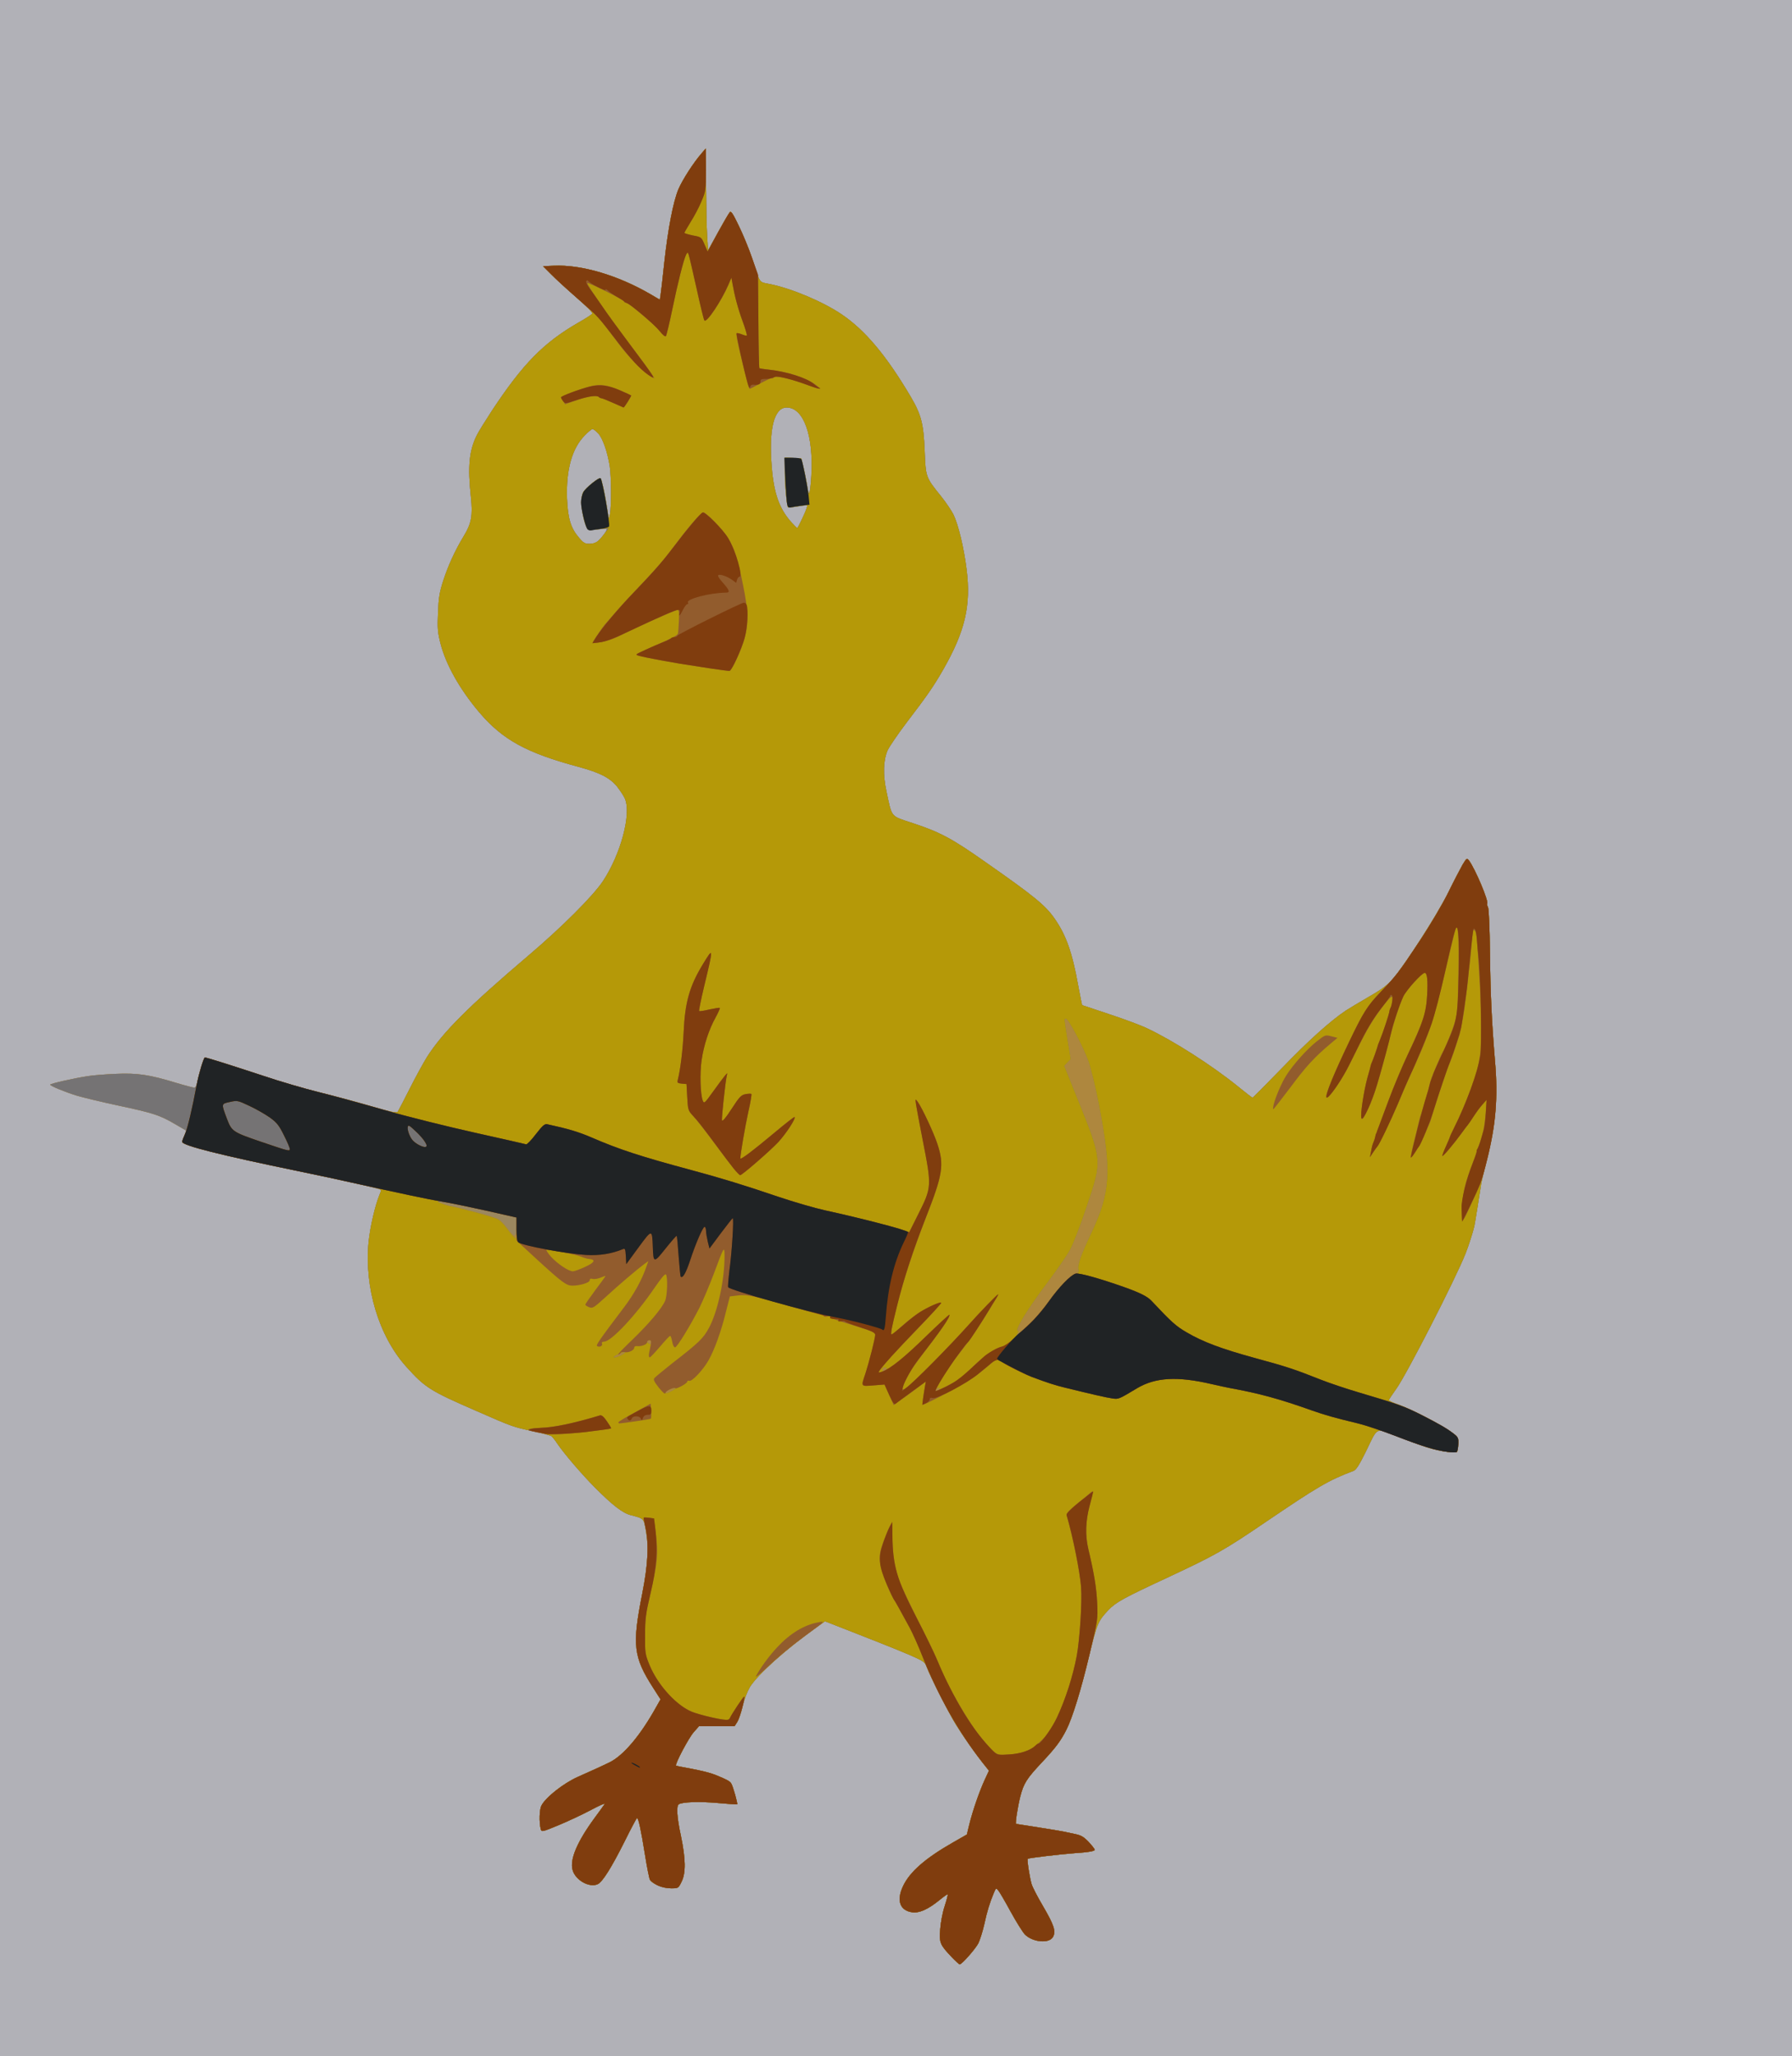<?xml version="1.0" encoding="utf-8"?>
<!DOCTYPE svg PUBLIC "-//W3C//DTD SVG 20010904//EN" "http://www.w3.org/TR/2001/REC-SVG-20010904/DTD/svg10.dtd">
<svg version="1.0" xmlns="http://www.w3.org/2000/svg" width="1249px" height="1433px" viewBox="0 0 1249 1433" preserveAspectRatio="xMidYMid meet">
 <g fill="#b1b1b7">
  <path d="M0 716.5 l0 -716.5 624.5 0 624.5 0 0 716.5 0 716.5 -624.5 0 -624.5 0 0 -716.5z"/>
 </g>
 <g fill="#9b875f">
  <path d="M663.3 1363.9 c-8.1 -8.6 -8.7 -9.8 -8 -19.2 0.3 -4.6 1.6 -11.7 3.1 -16.2 1.4 -4.3 2.4 -8.1 2.1 -8.3 -0.2 -0.2 -2.8 1.6 -5.7 4 -7.9 6.4 -14 9.2 -19 8.5 -8.6 -1.2 -11.1 -8.2 -6.4 -18.2 4.7 -10 15.6 -19.5 34.9 -30.5 l9.6 -5.5 1.7 -7 c2.4 -9.7 6.8 -22.4 10.5 -30.6 l3.2 -6.9 -4.4 -5.5 c-5.7 -7.3 -13.4 -18.2 -18.7 -26.7 -4.6 -7.4 -18.2 -34.2 -20.3 -40 -1.2 -3.5 -2.1 -4.1 -11.3 -8.2 -5.6 -2.4 -16.6 -6.9 -24.6 -10 -8 -3.1 -19.1 -7.5 -24.7 -9.7 l-10.3 -4 -6.7 4.8 c-20.7 14.7 -40.5 32.6 -45.7 41.1 -1.9 3.4 -4 8.8 -5 13.2 -0.9 4.1 -2.5 9 -3.6 10.8 l-2 3.2 -12.4 0 -12.4 0 -3.7 4.2 c-3.3 3.6 -13.3 22.4 -12.3 23.3 0.1 0.2 4.4 1 9.3 1.9 8.9 1.7 14.1 3 18 4.5 8.3 3.4 10.2 4.4 11.2 6.1 1.2 1.9 4.6 14 4.1 14.5 -0.2 0.1 -6.4 -0.3 -13.9 -1 -12.5 -1.1 -24.2 -0.7 -26.8 0.9 -1.8 1.1 -1.3 9.3 1.5 22.1 3.3 15.9 3.5 25.6 0.5 31.8 -2.3 4.7 -2.3 4.7 -7.4 4.7 -5.6 0 -13.1 -3.1 -14.7 -6 -0.5 -1 -2.1 -9 -3.5 -17.7 -2.7 -16.8 -4.5 -25.3 -5.5 -25.3 -0.3 0 -4.1 7.1 -8.4 15.8 -9.3 18.6 -15.7 28.8 -19 30.3 -5.8 2.7 -15.6 -2.8 -17.5 -9.9 -2.1 -7.3 3.2 -19.7 15.3 -36.2 3.5 -4.7 6.6 -9.1 7.1 -9.8 0.4 -0.8 -4 1.2 -9.8 4.3 -5.8 3.1 -15.9 7.8 -22.4 10.5 -11.6 4.8 -11.8 4.8 -12.4 2.7 -1.2 -4.7 -1 -13.7 0.5 -16.4 3 -5.8 15.4 -15.5 25.2 -19.9 14.5 -6.5 17.2 -7.7 22.3 -10.2 9.8 -4.9 21.6 -18.9 32.6 -38.8 l2.9 -5.1 -5.2 -8.1 c-13.7 -21.4 -14.7 -29.5 -7.6 -65.4 4 -20.4 4.7 -32.7 2.5 -44.6 -1.4 -8 -1.3 -7.9 -10.5 -10.3 -5.6 -1.4 -12.7 -6.9 -25.1 -19.4 -8.6 -8.6 -21.3 -23.4 -25.9 -30.2 -1.6 -2.4 -3.4 -4.7 -4.1 -5.3 -0.7 -0.6 -6.4 -2.2 -12.7 -3.5 -13.8 -2.9 -14.5 -3.1 -39.3 -14 -32.7 -14.2 -36.2 -16.4 -49.3 -31 -19.1 -21.2 -29.4 -55.3 -26.3 -87 1.1 -10.5 4.5 -25.3 7.6 -32.8 1.4 -3.3 1.3 -3.6 -0.3 -4.1 -4.4 -1.3 -31.1 -7.2 -54.7 -12.1 -55 -11.4 -82.5 -18.2 -82.5 -20.6 0 -0.5 0.7 -2.5 1.5 -4.4 l1.4 -3.5 -7.7 -4.5 c-10.8 -6.3 -14.9 -7.7 -39.2 -12.9 -11.8 -2.5 -25 -5.7 -29.4 -7 -8.7 -2.7 -18.6 -6.8 -18.6 -7.7 0 -0.7 16.3 -4.4 26 -5.9 3.6 -0.6 12.4 -1.3 19.5 -1.6 14.9 -0.7 23.5 0.5 42.1 6.2 6.3 1.9 12 3.4 12.8 3.4 0.8 0 1.7 -1.5 2.1 -3.7 1 -6 4.5 -17.3 5.3 -17.3 1.3 0 19.6 5.8 40.9 12.9 11.6 3.9 29.4 9.1 39.5 11.5 10.1 2.5 26.1 6.8 35.7 9.6 13.7 4 17.6 4.8 18.3 3.8 0.5 -0.7 4.3 -8 8.5 -16.3 4.1 -8.2 9.6 -18.1 12 -22 11.3 -17.5 28.6 -34.8 70.8 -70.7 23.3 -19.8 45 -41.5 51.8 -51.8 12.4 -18.8 19.8 -46.6 15.3 -57.3 -0.7 -1.8 -3.2 -5.5 -5.4 -8.4 -5 -6.2 -12 -9.8 -26.7 -13.8 -36.6 -9.8 -53.1 -18.9 -69.4 -38 -13.7 -16.2 -23.4 -33.4 -27.2 -48.5 -1.8 -7.2 -2.1 -10.3 -1.6 -21 0.4 -10.4 1 -14.2 3.7 -22.5 3.4 -10.4 8.1 -20.8 14.3 -31 5.3 -8.7 6.3 -14.2 4.9 -27.3 -2.3 -21 -1.2 -32.3 4.2 -43 1.3 -2.6 6.1 -10.3 10.6 -17.2 21.5 -32.5 35.8 -47.1 60 -61.1 5 -2.8 9.3 -5.6 9.7 -6.2 0.6 -1 -2.3 -3.8 -16.4 -16.2 -3.7 -3.3 -9.3 -8.5 -12.3 -11.5 l-5.5 -5.5 7.5 -0.3 c19.3 -0.9 44.9 6.7 67.8 20.1 l6.1 3.6 0.5 -3.2 c0.3 -1.8 1.5 -12 2.6 -22.7 2.6 -23.7 6.2 -42.2 9.8 -51 2.8 -6.6 10.6 -18.7 16.1 -25 l3 -3.5 0.2 25.5 c0.1 14 0.4 30 0.8 35.5 l0.6 10 7.3 -13.2 c4 -7.3 7.7 -13.5 8.2 -13.8 1.4 -0.9 11.2 20.4 15.5 33.5 5.4 16.9 4.5 15.5 11.7 16.9 15.3 3 37.5 12.4 50.6 21.3 16.2 11 31 28.6 47.9 57.2 7.4 12.6 9 18.7 9.8 38 0.7 18.2 0.7 18.2 11.5 31.6 3.3 4.1 7.1 9.8 8.5 12.5 3.5 7.3 7.3 23.1 9.2 38.3 3.2 25.3 -1.1 43.3 -16.5 70.2 -6.5 11.3 -10.9 17.7 -25.5 36.8 -6 7.9 -11.8 16.5 -13 19 -3.1 7.1 -3.4 17 -0.8 29 3.9 18.3 2.6 16.7 18.1 21.8 19.3 6.4 27.2 10.6 50.4 26.9 34.3 24 41.8 30.1 48.3 39.2 8.2 11.6 12.6 23.7 16.8 47.2 1.4 7.4 2.6 13.5 2.7 13.6 0.2 0.1 8.7 2.9 18.9 6.3 10.3 3.4 22.2 7.8 26.5 9.9 18.4 8.7 45.1 25.8 62.9 40.2 5.5 4.5 10.2 8.1 10.5 8.1 0.3 0 9.4 -9.2 20.4 -20.5 18.4 -19.1 33.6 -32.8 44.6 -40.2 2.5 -1.6 9.8 -6 16.2 -9.7 8.9 -5.1 12.9 -8.1 16.6 -12.4 8.8 -10.3 31.1 -45 38.6 -60.2 3.9 -8 8.5 -16.7 10 -19.4 2.8 -4.6 3 -4.7 4.4 -3 4.4 5.9 14.1 28.9 12.7 30.2 -0.2 0.3 0 1.3 0.6 2.4 0.6 1.1 1.2 14.2 1.4 32.6 0.3 28.7 1.3 48.3 3.5 74.7 2.2 25 0.5 44.9 -5.7 69 -2 7.7 -3.8 15.4 -4 17 -0.7 4.9 -4.4 27.9 -4.7 29 -0.9 4.1 -4.1 14 -6.1 19 -7.1 18 -41.4 84.9 -48.4 94.5 -2.8 3.9 -5.1 7.4 -5.1 7.8 0 0.4 3 1.8 6.8 3.1 10.1 3.6 31.1 14.7 38.3 20.2 3.2 2.5 3.5 3.2 3.3 7.3 -0.1 2.4 -0.5 4.9 -0.8 5.4 -0.6 1.1 -11 -0.2 -18.6 -2.4 -3 -0.8 -12.5 -4.2 -21 -7.6 -18 -7 -15.2 -8.2 -24.1 10 -4.6 9.3 -6.7 12.6 -8.6 13.3 -17.3 6.5 -24.9 11 -61 35.5 -29.1 19.8 -35.2 23.2 -67.9 38.5 -31.4 14.6 -36.7 17.5 -42 23.1 -7.1 7.5 -7.9 9.5 -13.4 32.3 -5.6 23.4 -11.5 42.5 -15.7 50.9 -4 7.9 -7.5 12.6 -17 22.7 -10.8 11.5 -12.8 14.7 -15.2 24 -1.8 7.1 -3.6 18.8 -2.9 19 0.2 0 7.1 1.1 15.3 2.4 8.3 1.3 16.1 2.6 17.5 2.9 1.4 0.3 5 1.1 8 1.7 4.5 0.9 6.2 1.9 9.8 5.6 2.3 2.5 4.2 4.9 4.2 5.4 0 1 -3.8 1.7 -14 2.4 -10.9 0.8 -32.2 3.4 -32.7 3.9 -0.6 0.5 1.3 12.8 2.7 17.6 0.5 1.9 4.1 8.9 8 15.5 7.7 13.2 9.1 17.5 6.9 21.4 -2.7 4.8 -14.2 3.7 -19.6 -1.8 -1.5 -1.6 -5.9 -8.6 -9.8 -15.7 -3.8 -7 -7.7 -13.7 -8.6 -14.8 -1.7 -2 -1.7 -2 -3.3 1.8 -2.8 6.8 -4.6 12.5 -6.6 21.8 -1.1 4.9 -3 10.8 -4.1 13.1 -2.1 4 -11.5 14.7 -13 14.7 -0.4 0 -2.9 -2.3 -5.6 -5.1z m-246.1 -987.2 c2.9 -2.7 6.3 -7.6 5.7 -8.2 -0.3 -0.2 -3.1 0 -6.4 0.5 -3.3 0.4 -6.4 0.4 -6.9 0 -1.4 -1.4 -4.6 -14.2 -4.6 -18.8 0 -2.4 0.7 -5.6 1.5 -7.1 1.5 -2.9 11.2 -10.8 12.1 -9.8 0.8 0.8 3.1 11.3 4.5 20.7 1.2 8.1 1.3 8.3 2 4.5 1.1 -5.9 1 -26 -0.1 -33.5 -1.6 -10.1 -4.9 -19.5 -8 -22.9 -1.6 -1.7 -3.4 -3.1 -4 -3.1 -0.6 0 -3 1.9 -5.3 4.3 -9 9 -13.2 24 -12.5 44.1 0.6 14 2.6 20.7 8.4 27.4 3 3.6 4.1 4.2 7.3 4.2 2.6 0 4.6 -0.7 6.3 -2.3z m142.4 -16.3 c2 -4.2 3.3 -7.8 3 -8.1 -0.3 -0.3 -3.3 0 -6.7 0.6 -3.5 0.6 -6.4 0.9 -6.6 0.8 -0.9 -0.9 -2.3 -15.6 -2.3 -24.5 l0 -10.3 5.8 0.3 5.7 0.3 1.7 7 c0.9 3.9 2 9.4 2.4 12.3 1 8.3 2.2 4.9 2.9 -8.3 1.5 -27.4 -5.5 -46.5 -17.2 -46.5 -8.8 0 -12.6 15 -10.4 41.5 1.5 18.5 5.3 29.2 13.8 38.6 2 2.2 3.7 3.9 4 3.9 0.2 0 2 -3.4 3.9 -7.6z"/>
 </g>
 <g fill="#ae873e">
  <path d="M663.3 1363.9 c-8.1 -8.6 -8.7 -9.8 -8 -19.2 0.3 -4.6 1.6 -11.7 3.1 -16.2 1.4 -4.3 2.4 -8.1 2.1 -8.3 -0.2 -0.2 -2.8 1.6 -5.7 4 -7.9 6.4 -14 9.2 -19 8.5 -8.6 -1.2 -11.1 -8.2 -6.4 -18.2 4.7 -10 15.6 -19.5 34.9 -30.5 l9.6 -5.5 1.7 -7 c2.4 -9.7 6.8 -22.4 10.5 -30.6 l3.2 -6.9 -4.4 -5.5 c-5.7 -7.3 -13.4 -18.2 -18.7 -26.7 -4.6 -7.4 -18.2 -34.2 -20.3 -40 -1.2 -3.5 -2.1 -4.1 -11.3 -8.2 -5.6 -2.4 -16.6 -6.9 -24.6 -10 -8 -3.1 -19.1 -7.5 -24.7 -9.7 l-10.3 -4 -6.7 4.8 c-20.7 14.7 -40.5 32.6 -45.7 41.1 -1.9 3.4 -4 8.8 -5 13.2 -0.9 4.1 -2.5 9 -3.6 10.8 l-2 3.2 -12.4 0 -12.4 0 -3.7 4.2 c-3.3 3.6 -13.3 22.4 -12.3 23.3 0.1 0.2 4.4 1 9.3 1.9 8.9 1.7 14.1 3 18 4.5 8.3 3.4 10.2 4.4 11.2 6.1 1.2 1.9 4.6 14 4.1 14.5 -0.2 0.1 -6.4 -0.3 -13.9 -1 -12.5 -1.1 -24.2 -0.7 -26.8 0.9 -1.8 1.1 -1.3 9.3 1.5 22.1 3.3 15.9 3.5 25.6 0.5 31.8 -2.3 4.7 -2.3 4.7 -7.4 4.7 -5.6 0 -13.1 -3.1 -14.7 -6 -0.5 -1 -2.1 -9 -3.5 -17.7 -2.7 -16.8 -4.5 -25.3 -5.5 -25.3 -0.3 0 -4.1 7.1 -8.4 15.8 -9.3 18.6 -15.7 28.8 -19 30.3 -5.8 2.7 -15.6 -2.8 -17.5 -9.9 -2.1 -7.3 3.2 -19.7 15.3 -36.2 3.5 -4.7 6.6 -9.1 7.1 -9.8 0.4 -0.8 -4 1.2 -9.8 4.3 -5.8 3.1 -15.9 7.8 -22.4 10.5 -11.6 4.8 -11.8 4.8 -12.4 2.7 -1.2 -4.7 -1 -13.7 0.5 -16.4 3 -5.8 15.4 -15.5 25.2 -19.9 14.5 -6.5 17.2 -7.7 22.3 -10.2 9.8 -4.9 21.6 -18.9 32.6 -38.8 l2.9 -5.1 -5.2 -8.1 c-13.7 -21.4 -14.7 -29.5 -7.6 -65.4 4 -20.4 4.7 -32.7 2.5 -44.6 -1.4 -8 -1.3 -7.9 -10.5 -10.3 -5.6 -1.4 -12.7 -6.9 -25.1 -19.4 -8.6 -8.6 -21.3 -23.4 -25.9 -30.2 -1.6 -2.4 -3.4 -4.7 -4.1 -5.3 -0.7 -0.6 -6.4 -2.2 -12.7 -3.5 -13.8 -2.9 -14.5 -3.1 -39.3 -14 -32.7 -14.2 -36.2 -16.4 -49.3 -31 -19.1 -21.2 -29.4 -55.3 -26.3 -87 1.1 -10.5 4.5 -25.3 7.6 -32.8 1.4 -3.3 1.3 -3.6 -0.3 -4.1 -4.4 -1.3 -31.1 -7.2 -54.7 -12.1 -55 -11.4 -82.5 -18.2 -82.5 -20.6 0 -0.5 0.7 -2.5 1.5 -4.4 l1.4 -3.5 -7.7 -4.5 c-10.8 -6.3 -14.9 -7.7 -39.2 -12.9 -11.8 -2.5 -25 -5.7 -29.4 -7 -8.7 -2.7 -18.6 -6.8 -18.6 -7.7 0 -0.7 16.3 -4.4 26 -5.9 3.6 -0.6 12.4 -1.3 19.5 -1.6 14.9 -0.7 23.5 0.5 42.1 6.2 6.3 1.9 12 3.4 12.8 3.4 0.8 0 1.7 -1.5 2.1 -3.7 1 -6 4.5 -17.3 5.3 -17.3 1.3 0 19.6 5.8 40.9 12.9 11.6 3.9 29.4 9.1 39.5 11.5 10.1 2.5 26.1 6.8 35.7 9.6 13.7 4 17.6 4.8 18.3 3.8 0.5 -0.7 4.3 -8 8.5 -16.3 4.1 -8.2 9.6 -18.1 12 -22 11.3 -17.5 28.6 -34.8 70.8 -70.7 23.3 -19.8 45 -41.5 51.8 -51.8 12.4 -18.8 19.8 -46.6 15.3 -57.3 -0.7 -1.8 -3.2 -5.5 -5.4 -8.4 -5 -6.2 -12 -9.8 -26.7 -13.8 -36.6 -9.8 -53.1 -18.9 -69.4 -38 -13.7 -16.2 -23.4 -33.4 -27.2 -48.5 -1.8 -7.2 -2.1 -10.3 -1.6 -21 0.4 -10.4 1 -14.2 3.7 -22.5 3.4 -10.4 8.1 -20.8 14.3 -31 5.3 -8.7 6.3 -14.2 4.9 -27.3 -2.3 -21 -1.2 -32.3 4.2 -43 1.3 -2.6 6.1 -10.3 10.6 -17.2 21.5 -32.5 35.8 -47.1 60 -61.1 5 -2.8 9.3 -5.6 9.7 -6.2 0.6 -1 -2.3 -3.8 -16.4 -16.2 -3.7 -3.3 -9.3 -8.5 -12.3 -11.5 l-5.5 -5.5 7.5 -0.3 c19.3 -0.9 44.9 6.7 67.8 20.1 l6.1 3.6 0.5 -3.2 c0.3 -1.8 1.5 -12 2.6 -22.7 2.6 -23.7 6.2 -42.2 9.8 -51 2.8 -6.6 10.6 -18.7 16.1 -25 l3 -3.5 0.2 25.5 c0.1 14 0.4 30 0.8 35.5 l0.6 10 7.3 -13.2 c4 -7.3 7.7 -13.5 8.2 -13.8 1.4 -0.9 11.2 20.4 15.5 33.5 5.4 16.9 4.5 15.5 11.7 16.9 15.3 3 37.5 12.4 50.6 21.3 16.2 11 31 28.6 47.9 57.2 7.4 12.6 9 18.7 9.8 38 0.7 18.2 0.7 18.2 11.5 31.6 3.3 4.1 7.1 9.8 8.5 12.5 3.5 7.3 7.3 23.1 9.2 38.3 3.2 25.3 -1.1 43.3 -16.5 70.2 -6.5 11.3 -10.9 17.7 -25.5 36.8 -6 7.9 -11.8 16.5 -13 19 -3.1 7.1 -3.4 17 -0.8 29 3.9 18.3 2.6 16.7 18.1 21.8 19.3 6.4 27.2 10.6 50.4 26.9 34.3 24 41.8 30.1 48.3 39.2 8.2 11.6 12.6 23.7 16.8 47.2 1.4 7.4 2.6 13.5 2.7 13.6 0.2 0.1 8.7 2.9 18.9 6.3 10.3 3.4 22.2 7.8 26.5 9.9 18.4 8.7 45.1 25.8 62.9 40.2 5.5 4.5 10.2 8.1 10.5 8.1 0.3 0 9.4 -9.2 20.4 -20.5 18.4 -19.1 33.6 -32.8 44.6 -40.2 2.5 -1.6 9.8 -6 16.2 -9.7 8.9 -5.1 12.9 -8.1 16.6 -12.4 8.8 -10.3 31.1 -45 38.6 -60.2 3.9 -8 8.5 -16.7 10 -19.4 2.8 -4.6 3 -4.7 4.4 -3 4.4 5.9 14.1 28.9 12.7 30.2 -0.2 0.3 0 1.3 0.6 2.4 0.6 1.1 1.2 14.2 1.4 32.6 0.3 28.7 1.3 48.3 3.5 74.7 2.2 25 0.5 44.9 -5.7 69 -2 7.7 -3.8 15.4 -4 17 -0.7 4.9 -4.4 27.9 -4.7 29 -0.9 4.1 -4.1 14 -6.1 19 -7.1 18 -41.4 84.9 -48.4 94.5 -2.8 3.9 -5.1 7.4 -5.1 7.8 0 0.4 3 1.8 6.8 3.1 10.1 3.6 31.1 14.7 38.3 20.2 3.2 2.5 3.5 3.2 3.3 7.3 -0.1 2.4 -0.5 4.9 -0.8 5.4 -0.6 1.1 -11 -0.2 -18.6 -2.4 -3 -0.8 -12.5 -4.2 -21 -7.6 -18 -7 -15.2 -8.2 -24.1 10 -4.6 9.3 -6.7 12.6 -8.6 13.3 -17.3 6.5 -24.9 11 -61 35.5 -29.1 19.8 -35.2 23.2 -67.9 38.5 -31.4 14.6 -36.7 17.5 -42 23.1 -7.1 7.5 -7.9 9.5 -13.4 32.3 -5.6 23.4 -11.5 42.5 -15.7 50.9 -4 7.9 -7.5 12.6 -17 22.7 -10.8 11.5 -12.8 14.7 -15.2 24 -1.8 7.1 -3.6 18.8 -2.9 19 0.2 0 7.1 1.1 15.3 2.4 8.3 1.3 16.1 2.6 17.5 2.9 1.4 0.3 5 1.1 8 1.7 4.5 0.9 6.2 1.9 9.8 5.6 2.3 2.5 4.2 4.9 4.2 5.4 0 1 -3.8 1.7 -14 2.4 -10.9 0.8 -32.2 3.4 -32.7 3.9 -0.6 0.5 1.3 12.8 2.7 17.6 0.5 1.9 4.1 8.9 8 15.5 7.7 13.2 9.1 17.5 6.9 21.4 -2.7 4.8 -14.2 3.7 -19.6 -1.8 -1.5 -1.6 -5.9 -8.6 -9.8 -15.7 -3.8 -7 -7.7 -13.7 -8.6 -14.8 -1.7 -2 -1.7 -2 -3.3 1.8 -2.8 6.8 -4.6 12.5 -6.6 21.8 -1.1 4.9 -3 10.8 -4.1 13.1 -2.1 4 -11.5 14.7 -13 14.7 -0.4 0 -2.9 -2.3 -5.6 -5.1z m-303.3 -509.2 l0 -6.2 -21.2 -4.7 c-27.1 -6 -32.8 -7.1 -33.5 -6.4 -0.4 0.3 -0.1 0.6 0.5 0.6 0.6 0 2.3 0.5 3.9 1.1 1.5 0.7 3.7 1.3 4.8 1.4 5.6 0.8 31.3 7.8 33.2 9.1 1.3 0.8 4 3.7 6 6.4 5.1 6.8 6.3 6.5 6.3 -1.3z m57.2 -478 c2.9 -2.7 6.3 -7.6 5.7 -8.2 -0.3 -0.2 -3.1 0 -6.4 0.5 -3.3 0.4 -6.4 0.4 -6.9 0 -1.4 -1.4 -4.6 -14.2 -4.6 -18.8 0 -2.4 0.7 -5.6 1.5 -7.1 1.5 -2.9 11.2 -10.8 12.1 -9.8 0.8 0.8 3.1 11.3 4.5 20.7 1.2 8.1 1.3 8.3 2 4.5 1.1 -5.9 1 -26 -0.1 -33.5 -1.6 -10.1 -4.9 -19.5 -8 -22.9 -1.6 -1.7 -3.4 -3.1 -4 -3.1 -0.6 0 -3 1.9 -5.3 4.3 -9 9 -13.2 24 -12.5 44.1 0.6 14 2.6 20.7 8.4 27.4 3 3.6 4.1 4.2 7.3 4.2 2.6 0 4.6 -0.7 6.3 -2.3z m142.4 -16.3 c2 -4.2 3.3 -7.8 3 -8.1 -0.3 -0.3 -3.3 0 -6.7 0.6 -3.5 0.6 -6.4 0.9 -6.6 0.8 -0.9 -0.9 -2.3 -15.6 -2.3 -24.5 l0 -10.3 5.8 0.3 5.7 0.3 1.7 7 c0.9 3.9 2 9.4 2.4 12.3 0.3 2.8 1 5.2 1.4 5.2 0.4 0 1.1 -5.5 1.5 -12.3 1.6 -28.2 -5.4 -47.7 -17.2 -47.7 -8.8 0 -12.6 15 -10.4 41.5 1.5 18.5 5.3 29.2 13.8 38.6 2 2.2 3.7 3.9 4 3.9 0.2 0 2 -3.4 3.9 -7.6z"/>
 </g>
 <g fill="#757374">
  <path d="M663.3 1363.9 c-8.1 -8.6 -8.7 -9.8 -8 -19.2 0.3 -4.6 1.6 -11.7 3.1 -16.2 1.4 -4.3 2.4 -8.1 2.1 -8.3 -0.2 -0.2 -2.8 1.6 -5.7 4 -7.9 6.4 -14 9.2 -19 8.5 -8.6 -1.2 -11.1 -8.2 -6.4 -18.2 4.7 -10 15.6 -19.5 34.9 -30.5 l9.6 -5.5 1.7 -7 c2.4 -9.7 6.8 -22.4 10.5 -30.6 l3.2 -6.9 -4.4 -5.5 c-5.7 -7.3 -13.4 -18.2 -18.7 -26.7 -4.6 -7.4 -18.2 -34.2 -20.3 -40 -1.2 -3.5 -2.1 -4.1 -11.3 -8.2 -5.6 -2.4 -16.6 -6.9 -24.6 -10 -8 -3.1 -19.1 -7.5 -24.7 -9.7 l-10.3 -4 -6.7 4.8 c-20.7 14.7 -40.5 32.6 -45.7 41.1 -1.9 3.4 -4 8.8 -5 13.2 -0.9 4.1 -2.5 9 -3.6 10.8 l-2 3.2 -12.4 0 -12.4 0 -3.7 4.2 c-3.3 3.6 -13.3 22.4 -12.3 23.3 0.1 0.2 4.4 1 9.3 1.9 8.9 1.7 14.1 3 18 4.5 8.3 3.4 10.2 4.4 11.2 6.1 1.2 1.9 4.6 14 4.1 14.5 -0.2 0.1 -6.4 -0.3 -13.9 -1 -12.5 -1.1 -24.2 -0.7 -26.8 0.9 -1.8 1.1 -1.3 9.3 1.5 22.1 3.3 15.9 3.5 25.6 0.5 31.8 -2.3 4.7 -2.3 4.7 -7.4 4.7 -5.6 0 -13.1 -3.1 -14.7 -6 -0.5 -1 -2.1 -9 -3.5 -17.7 -2.7 -16.8 -4.5 -25.3 -5.5 -25.3 -0.3 0 -4.1 7.1 -8.4 15.8 -9.3 18.6 -15.7 28.8 -19 30.3 -5.8 2.7 -15.6 -2.8 -17.5 -9.9 -2.1 -7.3 3.2 -19.7 15.3 -36.2 3.5 -4.7 6.6 -9.1 7.1 -9.8 0.4 -0.8 -4 1.2 -9.8 4.3 -5.8 3.1 -15.9 7.8 -22.4 10.5 -11.6 4.8 -11.8 4.8 -12.4 2.7 -1.2 -4.7 -1 -13.7 0.5 -16.4 3 -5.8 15.4 -15.5 25.2 -19.9 14.5 -6.5 17.2 -7.7 22.3 -10.2 9.8 -4.9 21.6 -18.9 32.6 -38.8 l2.9 -5.1 -5.2 -8.1 c-13.7 -21.4 -14.7 -29.5 -7.6 -65.4 4 -20.4 4.7 -32.7 2.5 -44.6 -1.4 -8 -1.3 -7.9 -10.5 -10.3 -5.6 -1.4 -12.7 -6.9 -25.1 -19.4 -8.6 -8.6 -21.3 -23.4 -25.9 -30.2 -1.6 -2.4 -3.4 -4.7 -4.1 -5.3 -0.7 -0.6 -6.4 -2.2 -12.7 -3.5 -13.8 -2.9 -14.5 -3.1 -39.3 -14 -32.7 -14.2 -36.2 -16.4 -49.3 -31 -19.1 -21.2 -29.4 -55.3 -26.3 -87 1.1 -10.5 4.5 -25.3 7.6 -32.8 1.4 -3.3 1.3 -3.6 -0.3 -4.1 -4.4 -1.3 -31.1 -7.2 -54.7 -12.1 -55 -11.4 -82.5 -18.2 -82.5 -20.6 0 -0.5 0.7 -2.5 1.5 -4.4 l1.4 -3.5 -7.7 -4.5 c-10.8 -6.3 -14.9 -7.7 -39.2 -12.9 -11.8 -2.5 -25 -5.7 -29.4 -7 -8.7 -2.7 -18.6 -6.8 -18.6 -7.7 0 -0.7 16.3 -4.4 26 -5.9 3.6 -0.6 12.4 -1.3 19.5 -1.6 14.9 -0.7 23.5 0.5 42.1 6.2 6.3 1.9 12 3.4 12.8 3.4 0.8 0 1.7 -1.5 2.1 -3.7 1 -6 4.5 -17.3 5.3 -17.3 1.3 0 19.6 5.8 40.9 12.9 11.6 3.9 29.4 9.1 39.5 11.5 10.1 2.5 26.1 6.8 35.7 9.6 13.7 4 17.6 4.8 18.3 3.8 0.5 -0.7 4.3 -8 8.5 -16.3 4.1 -8.2 9.6 -18.1 12 -22 11.3 -17.5 28.6 -34.8 70.8 -70.7 23.3 -19.8 45 -41.5 51.8 -51.8 12.4 -18.8 19.8 -46.6 15.3 -57.3 -0.7 -1.8 -3.2 -5.5 -5.4 -8.4 -5 -6.2 -12 -9.8 -26.7 -13.8 -36.6 -9.8 -53.1 -18.9 -69.4 -38 -13.7 -16.2 -23.4 -33.4 -27.2 -48.5 -1.8 -7.2 -2.1 -10.3 -1.6 -21 0.4 -10.4 1 -14.2 3.7 -22.5 3.4 -10.4 8.1 -20.8 14.3 -31 5.3 -8.7 6.3 -14.2 4.9 -27.3 -2.3 -21 -1.2 -32.3 4.2 -43 1.3 -2.6 6.1 -10.3 10.6 -17.2 21.5 -32.5 35.8 -47.1 60 -61.1 5 -2.8 9.3 -5.6 9.7 -6.2 0.6 -1 -2.3 -3.8 -16.4 -16.2 -3.7 -3.3 -9.3 -8.5 -12.3 -11.5 l-5.5 -5.5 7.5 -0.3 c19.3 -0.9 44.9 6.7 67.8 20.1 l6.1 3.6 0.5 -3.2 c0.3 -1.8 1.5 -12 2.6 -22.7 2.6 -23.7 6.2 -42.2 9.8 -51 2.8 -6.6 10.6 -18.7 16.1 -25 l3 -3.5 0.2 25.5 c0.1 14 0.4 30 0.8 35.5 l0.6 10 7.3 -13.2 c4 -7.3 7.7 -13.5 8.2 -13.8 1.4 -0.9 11.2 20.4 15.5 33.5 5.4 16.9 4.5 15.5 11.7 16.9 15.3 3 37.5 12.4 50.6 21.3 16.2 11 31 28.6 47.9 57.2 7.4 12.6 9 18.7 9.8 38 0.7 18.2 0.7 18.2 11.5 31.6 3.3 4.1 7.1 9.8 8.5 12.5 3.5 7.3 7.3 23.1 9.2 38.3 3.2 25.3 -1.1 43.3 -16.5 70.2 -6.5 11.3 -10.9 17.7 -25.5 36.8 -6 7.9 -11.8 16.5 -13 19 -3.1 7.1 -3.4 17 -0.8 29 3.9 18.3 2.6 16.7 18.1 21.8 19.3 6.4 27.2 10.6 50.4 26.9 34.3 24 41.8 30.1 48.3 39.2 8.2 11.6 12.6 23.7 16.8 47.2 1.4 7.4 2.6 13.5 2.7 13.6 0.2 0.1 8.7 2.9 18.9 6.3 10.3 3.4 22.2 7.8 26.5 9.9 18.4 8.7 45.1 25.8 62.9 40.2 5.5 4.5 10.2 8.1 10.5 8.1 0.3 0 9.4 -9.2 20.4 -20.5 18.4 -19.1 33.6 -32.8 44.6 -40.2 2.5 -1.6 9.8 -6 16.2 -9.7 8.9 -5.1 12.9 -8.1 16.6 -12.4 8.8 -10.3 31.1 -45 38.6 -60.2 3.9 -8 8.5 -16.7 10 -19.4 2.8 -4.6 3 -4.7 4.4 -3 4.4 5.9 14.1 28.9 12.7 30.2 -0.2 0.3 0 1.3 0.6 2.4 0.6 1.1 1.2 14.2 1.4 32.6 0.3 28.7 1.3 48.3 3.5 74.7 2.2 25 0.5 44.9 -5.7 69 -2 7.7 -3.8 15.4 -4 17 -0.7 4.9 -4.4 27.9 -4.7 29 -0.9 4.1 -4.1 14 -6.1 19 -7.1 18 -41.4 84.9 -48.4 94.5 -2.8 3.9 -5.1 7.4 -5.1 7.8 0 0.4 3 1.8 6.8 3.1 10.1 3.6 31.1 14.7 38.3 20.2 3.2 2.5 3.5 3.2 3.3 7.3 -0.1 2.4 -0.5 4.9 -0.8 5.4 -0.6 1.1 -11 -0.2 -18.6 -2.4 -3 -0.8 -12.5 -4.2 -21 -7.6 -18 -7 -15.2 -8.2 -24.1 10 -4.6 9.3 -6.7 12.6 -8.6 13.3 -17.3 6.5 -24.9 11 -61 35.5 -29.1 19.8 -35.2 23.2 -67.9 38.5 -31.4 14.6 -36.7 17.5 -42 23.1 -7.1 7.5 -7.9 9.5 -13.4 32.3 -5.6 23.4 -11.5 42.5 -15.7 50.9 -4 7.9 -7.5 12.6 -17 22.7 -10.8 11.5 -12.8 14.7 -15.2 24 -1.8 7.1 -3.6 18.8 -2.9 19 0.2 0 7.1 1.1 15.3 2.4 8.3 1.3 16.1 2.6 17.5 2.9 1.4 0.3 5 1.1 8 1.7 4.5 0.9 6.2 1.9 9.8 5.6 2.3 2.5 4.2 4.9 4.2 5.4 0 1 -3.8 1.7 -14 2.4 -10.9 0.8 -32.2 3.4 -32.7 3.9 -0.6 0.5 1.3 12.8 2.7 17.6 0.5 1.9 4.1 8.9 8 15.5 7.7 13.2 9.1 17.5 6.9 21.4 -2.7 4.8 -14.2 3.7 -19.6 -1.8 -1.5 -1.6 -5.9 -8.6 -9.8 -15.7 -3.8 -7 -7.7 -13.7 -8.6 -14.8 -1.7 -2 -1.7 -2 -3.3 1.8 -2.8 6.8 -4.6 12.5 -6.6 21.8 -1.1 4.9 -3 10.8 -4.1 13.1 -2.1 4 -11.5 14.7 -13 14.7 -0.4 0 -2.9 -2.3 -5.6 -5.1z m-195.2 -394.5 c1.7 -0.8 2.9 -1.7 2.7 -2 -0.7 -0.7 -6.8 1.7 -6.8 2.7 0 1.2 0.6 1.1 4.1 -0.7z m186.9 -1.6 c0 -1.3 -2.3 -0.5 -2.8 1 -0.2 0.7 0.2 1 1.2 0.6 0.9 -0.3 1.6 -1.1 1.6 -1.6z m-37 -13.9 c0 -0.5 -0.7 -0.9 -1.5 -0.9 -0.8 0 -1.5 0.7 -1.5 1.5 0 0.9 0.6 1.2 1.5 0.9 0.8 -0.4 1.5 -1 1.5 -1.5z m-184.7 -9.6 c1.8 -0.9 2.7 -1.8 2.2 -2 -0.6 -0.2 -2.9 0.6 -5 1.6 -2.4 1.2 -3.3 2 -2.2 2.1 1 0 3.2 -0.7 5 -1.7z m20.7 -8.8 c0 -0.8 -0.7 -1.5 -1.5 -1.5 -2.6 0 -1.8 2 1.3 2.9 0.1 0.1 0.2 -0.6 0.2 -1.4z m264.8 -14 c3 -2.7 8.4 -9.3 12.2 -14.5 7.1 -10 15.1 -18.3 18.9 -19.5 1.8 -0.5 2.1 -1.2 1.7 -3 -0.7 -2.9 1.8 -10 8.9 -25 13.5 -28.6 14.4 -42.9 5.4 -89.8 -2.3 -11.9 -5.5 -25 -7.4 -30.4 -3.5 -9.7 -13.9 -29.3 -15.6 -29.3 -1.2 0 -1.2 -0.9 1.2 14.7 l2.2 13.4 -2.2 2.3 -2.3 2.4 8.2 20.4 c18.6 46 18.5 44.9 7.4 77.8 -4.1 12.4 -9.3 25.8 -11.4 29.7 -2.1 4 -9.3 14.3 -15.8 23 -13.1 17.3 -22.8 32.9 -20.9 33.6 0.9 0.3 0.8 0.9 -0.3 2.3 -1.8 2.4 2.4 -1.1 9.8 -8.1z m-358.8 -65.7 l0 -7.3 -12.3 -2.8 c-18.6 -4.3 -40 -8.7 -42.2 -8.6 -2.2 0 4.3 2.7 8.5 3.5 8.9 1.7 30.9 7.8 33.2 9.2 1.5 0.9 4.1 3.5 5.8 5.9 3.1 4.3 5.8 7.3 6.6 7.3 0.2 0 0.4 -3.3 0.4 -7.2z m57.2 -479.1 c2.9 -2.7 6.3 -7.6 5.7 -8.2 -0.3 -0.2 -3.1 0 -6.4 0.5 -3.3 0.4 -6.4 0.4 -6.9 0 -1.4 -1.4 -4.6 -14.2 -4.6 -18.8 0 -2.4 0.7 -5.6 1.5 -7.1 1.5 -2.9 11.2 -10.8 12.1 -9.8 0.8 0.8 3.1 11.3 4.5 20.7 1.2 8.1 1.3 8.3 2 4.5 1.1 -5.9 1 -26 -0.1 -33.5 -1.6 -10.1 -4.9 -19.5 -8 -22.9 -1.6 -1.7 -3.4 -3.1 -4 -3.1 -0.6 0 -3 1.9 -5.3 4.3 -9 9 -13.2 24 -12.5 44.1 0.6 14 2.6 20.7 8.4 27.4 3 3.6 4.1 4.2 7.3 4.2 2.6 0 4.6 -0.7 6.3 -2.3z m142.4 -16.3 c2 -4.2 3.3 -7.8 3 -8.1 -0.3 -0.3 -3.3 0 -6.7 0.6 -3.5 0.6 -6.4 0.9 -6.6 0.8 -0.9 -0.9 -2.3 -15.6 -2.3 -24.5 l0 -10.3 5.8 0.3 5.7 0.3 1.7 7 c0.9 3.9 2 9.4 2.4 12.3 0.3 2.8 1 5.2 1.4 5.2 0.4 0 1.1 -5.5 1.5 -12.3 1.6 -28.2 -5.4 -47.7 -17.2 -47.7 -8.8 0 -12.6 15 -10.4 41.5 1.5 18.5 5.3 29.2 13.8 38.6 2 2.2 3.7 3.9 4 3.9 0.2 0 2 -3.4 3.9 -7.6z"/>
 </g>
 <g fill="#b59908">
  <path d="M663.3 1363.9 c-8.1 -8.6 -8.7 -9.8 -8 -19.2 0.3 -4.6 1.6 -11.7 3.1 -16.2 1.4 -4.3 2.4 -8.1 2.1 -8.3 -0.2 -0.2 -2.8 1.6 -5.7 4 -7.9 6.4 -14 9.2 -19 8.5 -8.6 -1.2 -11.1 -8.2 -6.4 -18.2 4.7 -10 15.6 -19.5 34.9 -30.5 l9.6 -5.5 1.7 -7 c2.4 -9.7 6.8 -22.4 10.5 -30.6 l3.2 -6.9 -4.4 -5.5 c-5.7 -7.3 -13.4 -18.2 -18.7 -26.7 -4.6 -7.4 -18.2 -34.2 -20.3 -40 -1.2 -3.5 -2.1 -4.1 -11.3 -8.2 -5.6 -2.4 -16.6 -6.9 -24.6 -10 -8 -3.1 -19.1 -7.5 -24.7 -9.7 l-10.3 -4 -6.7 4.8 c-20.7 14.7 -40.5 32.6 -45.7 41.1 -1.9 3.4 -4 8.8 -5 13.2 -0.9 4.1 -2.5 9 -3.6 10.8 l-2 3.2 -12.4 0 -12.4 0 -3.7 4.2 c-3.3 3.6 -13.3 22.4 -12.3 23.3 0.1 0.2 4.4 1 9.3 1.9 8.9 1.7 14.1 3 18 4.5 8.3 3.4 10.2 4.4 11.2 6.1 1.2 1.9 4.6 14 4.1 14.5 -0.2 0.1 -6.4 -0.3 -13.9 -1 -12.5 -1.1 -24.2 -0.7 -26.8 0.9 -1.8 1.1 -1.3 9.3 1.5 22.1 3.3 15.9 3.5 25.6 0.5 31.8 -2.3 4.7 -2.3 4.7 -7.4 4.7 -5.6 0 -13.1 -3.1 -14.7 -6 -0.5 -1 -2.1 -9 -3.5 -17.7 -2.7 -16.8 -4.5 -25.3 -5.5 -25.3 -0.3 0 -4.1 7.1 -8.4 15.8 -9.3 18.6 -15.7 28.8 -19 30.3 -5.8 2.7 -15.6 -2.8 -17.5 -9.9 -2.1 -7.3 3.2 -19.7 15.3 -36.2 3.5 -4.7 6.6 -9.1 7.1 -9.8 0.4 -0.8 -4 1.2 -9.8 4.3 -5.8 3.1 -15.9 7.8 -22.4 10.5 -11.6 4.8 -11.8 4.8 -12.4 2.7 -1.2 -4.7 -1 -13.7 0.5 -16.4 3 -5.8 15.4 -15.5 25.2 -19.9 14.5 -6.5 17.2 -7.7 22.3 -10.2 9.8 -4.9 21.6 -18.9 32.6 -38.8 l2.9 -5.1 -5.2 -8.1 c-13.7 -21.4 -14.7 -29.5 -7.6 -65.4 4 -20.4 4.7 -32.7 2.5 -44.6 -1.4 -8 -1.3 -7.9 -10.5 -10.3 -5.6 -1.4 -12.7 -6.9 -25.1 -19.4 -8.6 -8.6 -21.3 -23.4 -25.9 -30.2 -1.6 -2.4 -3.4 -4.7 -4.1 -5.3 -0.7 -0.6 -6.4 -2.2 -12.7 -3.5 -13.8 -2.9 -14.5 -3.1 -39.3 -14 -32.7 -14.2 -36.2 -16.4 -49.3 -31 -19.1 -21.2 -29.4 -55.3 -26.3 -87 1.1 -10.5 4.5 -25.3 7.6 -32.8 1.4 -3.3 1.3 -3.6 -0.3 -4.1 -4.4 -1.3 -31.1 -7.2 -54.7 -12.1 -56.9 -11.7 -82.5 -18.2 -82.5 -20.8 0 -0.7 0.9 -3.1 2 -5.5 1.7 -3.8 4.9 -17.2 8.1 -34.2 1.5 -7.8 4.9 -19 5.7 -19 1.3 0 19.6 5.8 40.9 12.9 11.6 3.9 29.4 9.1 39.5 11.5 10.1 2.5 26.1 6.8 35.7 9.6 13.7 4 17.6 4.8 18.3 3.8 0.5 -0.7 4.3 -8 8.5 -16.3 4.1 -8.2 9.6 -18.1 12 -22 11.3 -17.5 28.6 -34.8 70.8 -70.7 23.3 -19.8 45 -41.5 51.8 -51.8 12.4 -18.8 19.8 -46.6 15.3 -57.3 -0.7 -1.8 -3.2 -5.5 -5.4 -8.4 -5 -6.2 -12 -9.8 -26.7 -13.8 -36.6 -9.8 -53.1 -18.9 -69.4 -38 -13.7 -16.2 -23.4 -33.4 -27.2 -48.5 -1.8 -7.2 -2.1 -10.3 -1.6 -21 0.4 -10.4 1 -14.2 3.7 -22.5 3.4 -10.4 8.1 -20.8 14.3 -31 5.3 -8.7 6.3 -14.2 4.9 -27.3 -2.3 -21 -1.2 -32.3 4.2 -43 1.3 -2.6 6.1 -10.3 10.6 -17.2 21.5 -32.5 35.8 -47.1 60 -61.1 5 -2.8 9.3 -5.6 9.7 -6.2 0.6 -1 -2.3 -3.8 -16.4 -16.2 -3.7 -3.3 -9.3 -8.5 -12.3 -11.5 l-5.5 -5.5 7.5 -0.3 c19.3 -0.9 44.9 6.7 67.8 20.1 l6.1 3.6 0.5 -3.2 c0.3 -1.8 1.5 -12 2.6 -22.7 2.6 -23.7 6.2 -42.2 9.8 -51 2.8 -6.6 10.6 -18.7 16.1 -25 l3 -3.5 0.2 25.5 c0.1 14 0.4 30 0.8 35.5 l0.6 10 7.3 -13.2 c4 -7.3 7.7 -13.5 8.2 -13.8 1.4 -0.9 11.2 20.4 15.5 33.5 5.4 16.9 4.5 15.5 11.7 16.9 15.3 3 37.5 12.4 50.6 21.3 16.2 11 31 28.6 47.9 57.2 7.4 12.6 9 18.7 9.8 38 0.7 18.2 0.7 18.2 11.5 31.6 3.3 4.1 7.1 9.8 8.5 12.5 3.5 7.3 7.3 23.1 9.2 38.3 3.2 25.3 -1.1 43.3 -16.5 70.2 -6.5 11.3 -10.9 17.7 -25.5 36.8 -6 7.9 -11.8 16.5 -13 19 -3.1 7.1 -3.4 17 -0.8 29 3.9 18.3 2.6 16.7 18.1 21.8 19.3 6.4 27.2 10.6 50.4 26.9 34.3 24 41.8 30.1 48.3 39.2 8.2 11.6 12.6 23.7 16.8 47.2 1.4 7.4 2.6 13.5 2.7 13.6 0.2 0.1 8.7 2.9 18.9 6.3 10.3 3.4 22.2 7.8 26.5 9.9 18.4 8.7 45.1 25.8 62.9 40.2 5.5 4.5 10.2 8.1 10.5 8.1 0.3 0 9.4 -9.2 20.4 -20.5 18.4 -19.1 33.6 -32.8 44.6 -40.2 2.5 -1.6 9.8 -6 16.2 -9.7 8.9 -5.1 12.9 -8.1 16.6 -12.4 8.8 -10.3 31.1 -45 38.6 -60.2 3.9 -8 8.5 -16.7 10 -19.4 2.8 -4.6 3 -4.7 4.4 -3 4.4 5.9 14.1 28.9 12.7 30.2 -0.2 0.3 0 1.3 0.6 2.4 0.6 1.1 1.2 14.2 1.4 32.6 0.3 28.7 1.3 48.3 3.5 74.7 2.2 25 0.5 44.9 -5.7 69 -2 7.7 -3.8 15.4 -4 17 -0.7 4.9 -4.4 27.9 -4.7 29 -0.9 4.1 -4.1 14 -6.1 19 -7.1 18 -41.4 84.9 -48.4 94.5 -2.8 3.9 -5.1 7.4 -5.1 7.8 0 0.4 3 1.8 6.8 3.1 10.1 3.6 31.1 14.7 38.3 20.2 3.2 2.5 3.5 3.2 3.3 7.3 -0.1 2.4 -0.5 4.9 -0.8 5.4 -0.6 1.1 -11 -0.2 -18.6 -2.4 -3 -0.8 -12.5 -4.2 -21 -7.6 -18 -7 -15.2 -8.2 -24.1 10 -4.6 9.3 -6.7 12.6 -8.6 13.3 -17.3 6.5 -24.9 11 -61 35.5 -29.1 19.8 -35.2 23.2 -67.9 38.5 -31.4 14.6 -36.7 17.5 -42 23.1 -7.1 7.5 -7.9 9.5 -13.4 32.3 -5.6 23.4 -11.5 42.5 -15.7 50.9 -4 7.9 -7.5 12.6 -17 22.7 -10.8 11.5 -12.8 14.7 -15.2 24 -1.8 7.1 -3.6 18.8 -2.9 19 0.2 0 7.1 1.1 15.3 2.4 8.3 1.3 16.1 2.6 17.5 2.9 1.4 0.3 5 1.1 8 1.7 4.5 0.9 6.2 1.9 9.8 5.6 2.3 2.5 4.2 4.9 4.2 5.4 0 1 -3.8 1.7 -14 2.4 -10.9 0.8 -32.2 3.4 -32.7 3.9 -0.6 0.5 1.3 12.8 2.7 17.6 0.5 1.9 4.1 8.9 8 15.5 7.7 13.2 9.1 17.5 6.9 21.4 -2.7 4.8 -14.2 3.7 -19.6 -1.8 -1.5 -1.6 -5.9 -8.6 -9.8 -15.7 -3.8 -7 -7.7 -13.7 -8.6 -14.8 -1.7 -2 -1.7 -2 -3.3 1.8 -2.8 6.8 -4.6 12.5 -6.6 21.8 -1.1 4.9 -3 10.8 -4.1 13.1 -2.1 4 -11.5 14.7 -13 14.7 -0.4 0 -2.9 -2.3 -5.6 -5.1z m-195.2 -394.5 c1.7 -0.8 2.9 -1.7 2.7 -2 -0.7 -0.7 -6.8 1.7 -6.8 2.7 0 1.2 0.6 1.1 4.1 -0.7z m186.9 -1.6 c0 -1.3 -2.3 -0.5 -2.8 1 -0.2 0.7 0.2 1 1.2 0.6 0.9 -0.3 1.6 -1.1 1.6 -1.6z m-37 -13.9 c0 -0.5 -0.7 -0.9 -1.5 -0.9 -0.8 0 -1.5 0.7 -1.5 1.5 0 0.9 0.6 1.2 1.5 0.9 0.8 -0.4 1.5 -1 1.5 -1.5z m-184.7 -9.6 c1.8 -0.9 2.7 -1.8 2.2 -2 -0.6 -0.2 -2.9 0.6 -5 1.6 -2.4 1.2 -3.3 2 -2.2 2.1 1 0 3.2 -0.7 5 -1.7z m20.7 -8.8 c0 -0.8 -0.7 -1.5 -1.5 -1.5 -2.6 0 -1.8 2 1.3 2.9 0.1 0.1 0.2 -0.6 0.2 -1.4z m264.8 -14 c3 -2.7 8.4 -9.3 12.2 -14.5 7.1 -10 15.1 -18.3 18.9 -19.5 1.8 -0.5 2.1 -1.2 1.7 -3 -0.7 -2.9 1.8 -10 8.9 -25 13.5 -28.6 14.4 -42.9 5.4 -89.8 -2.3 -11.9 -5.5 -25 -7.4 -30.4 -3.5 -9.7 -13.9 -29.3 -15.6 -29.3 -1.2 0 -1.2 -0.9 1.2 14.7 l2.2 13.4 -2.2 2.3 -2.3 2.4 8.2 20.4 c18.6 46 18.5 44.9 7.4 77.8 -4.1 12.4 -9.3 25.8 -11.4 29.7 -2.1 4 -9.3 14.3 -15.8 23 -13.1 17.3 -22.8 32.9 -20.9 33.6 0.9 0.3 0.8 0.9 -0.3 2.3 -1.8 2.4 2.4 -1.1 9.8 -8.1z m-358.8 -65.7 l0 -7.3 -12.3 -2.8 c-18.6 -4.3 -40 -8.7 -42.2 -8.6 -2.2 0 4.3 2.7 8.5 3.5 8.9 1.7 30.9 7.8 33.2 9.2 1.5 0.9 4.1 3.5 5.8 5.9 3.1 4.3 5.8 7.3 6.6 7.3 0.2 0 0.4 -3.3 0.4 -7.2z m-158 -55.1 c0 -0.7 -1.8 -5 -4.1 -9.5 -3.4 -6.9 -4.9 -8.8 -9.7 -12.3 -3.1 -2.2 -9.5 -5.9 -14.2 -8.1 -8.3 -3.9 -8.6 -4 -13.8 -2.8 -6.1 1.3 -6 1.1 -2.1 11.5 3.4 9 4 9.4 23.5 16.1 20 6.8 20.4 6.9 20.4 5.1z m94.2 -4.9 c-0.9 -1.6 -3.9 -5.1 -6.7 -7.6 -4.1 -3.9 -5 -4.4 -5.3 -2.9 -0.5 2.3 1.6 7.7 3.8 9.8 2.5 2.5 7.2 4.7 8.7 4.2 1 -0.4 0.9 -1.2 -0.5 -3.5z m120.4 -418.6 c1.1 -0.9 3.3 -3.4 4.9 -5.5 l2.8 -3.7 -5.9 0.6 c-3.3 0.4 -6.6 0.8 -7.4 0.8 -3.8 0.2 -7.5 -20.6 -4.7 -26.1 1.6 -3.1 11.3 -11 12.3 -10 0.8 0.8 3.1 11.3 4.5 20.7 1.2 8.1 1.3 8.3 2 4.5 1.1 -5.9 1 -26 -0.1 -33.5 -1.6 -10.1 -4.9 -19.5 -8 -22.9 -1.6 -1.7 -3.4 -3.1 -4 -3.1 -0.6 0 -3 1.9 -5.3 4.3 -9 9 -13.2 24 -12.5 44.1 0.6 14 2.6 20.7 8.4 27.4 3 3.5 4.1 4.2 7.2 4.2 2 0 4.6 -0.8 5.8 -1.8z m143 -16.8 c2 -4.2 3.3 -7.8 3 -8.1 -0.3 -0.3 -3.3 0 -6.7 0.6 -3.5 0.6 -6.4 0.9 -6.6 0.8 -0.9 -0.9 -2.3 -15.6 -2.3 -24.5 l0 -10.3 5.8 0.3 5.7 0.3 1.7 7 c0.9 3.9 2 9.4 2.4 12.3 0.3 2.8 1 5.2 1.4 5.2 0.4 0 1.1 -5.5 1.5 -12.3 1.6 -28.2 -5.4 -47.7 -17.2 -47.7 -8.8 0 -12.6 15 -10.4 41.5 1.5 18.5 5.3 29.2 13.8 38.6 2 2.2 3.7 3.9 4 3.9 0.2 0 2 -3.4 3.9 -7.6z"/>
 </g>
 <g fill="#925c2d">
  <path d="M663.3 1363.9 c-8.1 -8.6 -8.7 -9.8 -8 -19.2 0.3 -4.6 1.6 -11.7 3.1 -16.2 1.4 -4.3 2.4 -8.1 2.1 -8.3 -0.2 -0.2 -2.8 1.6 -5.7 4 -7.9 6.4 -14 9.2 -19 8.5 -8.6 -1.2 -11.1 -8.2 -6.4 -18.2 4.7 -10 15.6 -19.5 34.9 -30.5 l9.6 -5.5 1.7 -7 c2.4 -9.7 6.8 -22.4 10.5 -30.6 l3.2 -6.9 -4.4 -5.5 c-16.8 -21.4 -30.8 -46.2 -41.9 -74 -2.8 -7.1 -6.8 -16.1 -8.9 -20 -5.3 -9.7 -9 -16.5 -11.2 -20 -4 -6.8 -9 -20.3 -9.5 -26 -0.5 -5 -0.1 -7.3 2.3 -14 1.7 -4.4 3.7 -9.4 4.6 -11 1.6 -3 1.6 -2.8 1.7 6.2 0 12.4 1.6 23.1 4.7 31.7 1.4 3.9 7.6 17 13.7 29.1 6.2 12.1 12.3 24.7 13.5 28 6.5 16.6 21.3 42.3 30.4 53 10.3 12.1 9.8 11.8 19.1 11.2 7.5 -0.4 14.1 -2.6 18 -5.8 7.6 -6.3 10.1 -9.6 15 -19.5 5.9 -12 11.3 -28.5 14 -43.1 2.2 -11.6 3.9 -38.2 3.1 -48.3 -0.8 -10.7 -5.9 -35.9 -10.1 -50.1 -0.3 -1.1 1.9 -3.5 6.8 -7.5 4 -3.2 8.2 -6.6 9.2 -7.6 1.1 -1 2.1 -1.6 2.3 -1.4 0.2 0.2 -0.8 4.5 -2.2 9.7 -2.9 10.9 -3.2 20.1 -0.9 30.4 4.5 20.1 5.6 27 6.1 37.5 0.5 11.4 0.5 11.8 -5.2 35.5 -6 25.2 -11.9 44.3 -16.2 52.9 -4 7.9 -7.5 12.6 -17 22.7 -10.8 11.5 -12.8 14.7 -15.2 24 -1.8 7.1 -3.6 18.8 -2.9 19 0.2 0 7.1 1.1 15.3 2.4 8.3 1.3 16.1 2.6 17.5 2.9 1.4 0.3 5 1.1 8 1.7 4.5 0.9 6.2 1.9 9.8 5.6 2.3 2.5 4.2 4.9 4.2 5.4 0 1 -3.8 1.7 -14 2.4 -10.9 0.8 -32.2 3.4 -32.7 3.9 -0.6 0.5 1.3 12.8 2.7 17.6 0.5 1.9 4.1 8.9 8 15.5 7.7 13.2 9.1 17.5 6.9 21.4 -2.7 4.8 -14.2 3.7 -19.6 -1.8 -1.5 -1.6 -5.9 -8.6 -9.8 -15.7 -3.8 -7 -7.7 -13.7 -8.6 -14.8 -1.7 -2 -1.7 -2 -3.3 1.8 -2.8 6.8 -4.6 12.5 -6.6 21.8 -1.1 4.9 -3 10.8 -4.1 13.1 -2.1 4 -11.5 14.7 -13 14.7 -0.4 0 -2.9 -2.3 -5.6 -5.1z"/>
  <path d="M458.2 1313.9 c-2.3 -1.2 -4.7 -2.9 -5.2 -3.9 -0.6 -1 -2.1 -9 -3.5 -17.7 -2.7 -16.8 -4.5 -25.3 -5.5 -25.3 -0.3 0 -4.1 7.1 -8.4 15.8 -9.3 18.6 -15.7 28.8 -19 30.3 -5.8 2.7 -15.6 -2.8 -17.5 -9.9 -2.1 -7.3 3.2 -19.7 15.3 -36.2 3.5 -4.7 6.6 -9.1 7.1 -9.8 0.4 -0.8 -4 1.2 -9.8 4.3 -5.8 3.1 -15.9 7.8 -22.4 10.5 -11.6 4.8 -11.8 4.8 -12.4 2.7 -1.2 -4.7 -1 -13.7 0.5 -16.4 3 -5.8 15.4 -15.5 25.2 -19.9 14.5 -6.5 17.2 -7.7 22.3 -10.2 9.8 -4.9 21.6 -18.9 32.6 -38.8 l2.9 -5.1 -5.2 -8.1 c-13.7 -21.4 -14.7 -29.6 -7.6 -65.4 4.1 -20.5 4.8 -35.1 2.2 -46.6 -0.8 -3.5 -1.2 -6.4 -0.9 -6.6 0.3 -0.2 2 -0.1 3.7 0.1 3.2 0.5 3.2 0.5 4.3 9.2 2.1 16.4 1.5 22.6 -5 50.1 -1.7 7.1 -2.3 12.8 -2.3 22.5 -0.1 12.5 0 13.3 3.2 21 5.9 14 18 27.5 29.2 32.3 4.4 1.9 14.6 4.5 22.3 5.6 3 0.5 3.9 0.2 4.5 -1.2 1.2 -2.7 9.5 -15.2 9.9 -14.8 0.8 0.8 -2.9 14.4 -4.7 17.4 l-2 3.2 -12.4 0 -12.4 0 -3.7 4.2 c-3.3 3.6 -13.3 22.4 -12.3 23.3 0.1 0.2 4.4 1 9.3 1.9 8.9 1.7 14.1 3 18 4.5 8.3 3.4 10.2 4.4 11.2 6.1 1.2 1.9 4.6 14 4.1 14.5 -0.2 0.1 -6.4 -0.3 -13.9 -1 -12.5 -1.1 -24.2 -0.7 -26.8 0.9 -1.8 1.1 -1.3 9.3 1.5 22.1 3.3 15.9 3.5 25.6 0.5 31.8 -2.3 4.7 -2.3 4.7 -7.4 4.7 -3.3 0 -6.8 -0.8 -9.5 -2.1z"/>
  <path d="M527 1168 c2.8 -5.4 9.2 -14.2 14.7 -20 8.9 -9.6 18.9 -15.7 28.8 -17.4 4.7 -0.9 4.9 -1 -7.5 8.1 -11.7 8.6 -20.3 15.7 -29.9 24.8 -4.3 4 -6.9 5.9 -6.1 4.5z"/>
  <path d="M1008.6 1011.8 c-8.3 -1.1 -16.6 -3.6 -36.1 -11.1 -9.3 -3.6 -21 -7.5 -26 -8.7 -16.6 -4 -22.9 -5.8 -32 -9 -22.8 -8.1 -36.7 -11.9 -57.5 -15.7 -1.4 -0.2 -7 -1.5 -12.5 -2.7 -23.9 -5.6 -39.2 -4.7 -52 2.9 -12.8 7.7 -12.9 7.7 -17.1 7.1 -3.9 -0.5 -15.5 -3.2 -33.4 -7.6 -6.9 -1.7 -11.6 -3.2 -22.8 -7.4 -5.3 -2 -18.2 -8.4 -20.2 -10.1 -2.7 -2.2 -4.7 -2.4 -6.7 -0.7 -8.1 7.3 -14.6 12.1 -22.1 16.4 -8.1 4.7 -25.9 13.8 -27 13.8 -0.4 0 0.2 -5.5 1.5 -12.8 l0.6 -3.4 -6.9 5.2 c-3.8 2.8 -8.8 6.5 -11.2 8.1 l-4.3 3.1 -3.2 -7.2 -3.2 -7.1 -7.7 0.6 c-9 0.8 -8.8 1 -5.7 -8 2.6 -7.7 6.9 -24.8 6.9 -27.3 0 -1.5 -2.2 -2.5 -12.2 -5.6 -19.1 -5.9 -19.9 -6.2 -19.1 -7.1 0.5 -0.4 -0.4 -0.5 -1.9 -0.1 -1.7 0.4 -2.8 0.2 -2.8 -0.4 0 -0.5 -0.8 -1 -1.8 -1 -1 0 -8.7 -2 -17.2 -4.4 -30.3 -8.7 -34 -9.5 -40.4 -8.8 l-5.9 0.7 -2.8 11 c-3.3 13.5 -7.8 25.9 -12 33.4 -3.8 6.8 -11.6 15.1 -13.5 14.4 -0.8 -0.3 -1.4 0 -1.4 0.6 0 1.2 -7.5 5.3 -8.2 4.6 -1 -1 -6.7 1.7 -7 3.3 -0.2 1.1 -1.6 -0.1 -4.6 -3.7 -3.4 -4.4 -4 -5.7 -3 -6.8 0.7 -0.8 6.2 -5.3 12.2 -10.1 19 -14.7 21.8 -17.5 25.8 -24.9 6.1 -11.4 10.9 -33.6 10.8 -50.5 -0.1 -6.7 -0.4 -6.1 -7.4 12.7 -3.1 8.2 -7.6 18.8 -9.9 23.5 -6.5 12.8 -15.8 28 -17.2 28 -0.8 0 -1.6 -1.8 -2 -4 -0.4 -2.2 -1 -4 -1.4 -4 -0.5 0 -3.6 3.4 -7.1 7.5 -3.5 4.1 -6.7 7.5 -7.2 7.5 -0.5 0 -0.7 -1.3 -0.4 -3 0.3 -1.6 0.9 -4.3 1.2 -6 0.4 -2.3 0.2 -3 -1 -3 -0.9 0 -1.6 0.7 -1.6 1.5 0 1.5 -4.3 3.1 -7.3 2.6 -0.9 -0.1 -1.7 0.4 -1.7 1.2 0 1.8 -4.2 3.7 -6.8 3 -1.1 -0.2 -2.3 0 -2.6 0.6 -0.4 0.6 -1.2 1.1 -1.7 1.1 -0.6 0 3.8 -4.6 9.7 -10.2 11.7 -11.3 20.7 -21.9 23 -27.3 1.5 -3.6 1.9 -16.1 0.6 -18.3 -0.6 -0.8 -3.1 2.2 -7.8 9 -12.9 19.1 -30.4 37.8 -35.3 37.8 -1.3 0 -1.9 0.5 -1.5 1.4 0.6 1.5 -1.7 2.8 -3.4 1.7 -1 -0.6 1.4 -4.1 19.1 -27.5 6.5 -8.6 12 -18.5 15.1 -27.5 l1.5 -4.2 -2.8 2 c-4.4 3.2 -18 14.7 -27.4 23.4 -7.8 7.1 -8.7 7.7 -11.1 6.7 -1.4 -0.5 -2.6 -1.3 -2.6 -1.8 0 -0.5 3.2 -5.1 7 -10.2 3.9 -5.1 7 -9.5 7 -9.7 0 -0.2 -1.5 0.3 -3.4 1.1 -1.9 0.8 -4.4 1.2 -5.5 0.9 -1.4 -0.4 -2.1 -0.1 -2.1 1 0 1.6 -6.8 3.7 -12.2 3.7 -4.1 -0.1 -7 -2.2 -24.9 -18.6 l-13.9 -12.8 0 -8.1 0 -8 -21.3 -4.8 c-11.6 -2.6 -25.2 -5.4 -30.2 -6.2 -9.8 -1.6 -32.2 -6.4 -59.5 -12.5 -9.6 -2.2 -28.3 -6.2 -41.5 -8.9 -54.3 -11.2 -80.5 -17.8 -80.5 -20.4 0 -0.7 0.9 -3.1 2 -5.5 1.7 -3.8 4.9 -17.2 8.1 -34.2 1.5 -7.8 4.9 -19 5.7 -19 1.3 0 19.5 5.8 40.8 12.8 11.6 3.9 28.7 8.9 38 11.2 9.3 2.3 30 7.9 45.9 12.5 16 4.6 44.6 11.7 63.5 15.9 19 4.2 35 7.9 35.7 8.1 0.6 0.2 3.7 -3 6.8 -7.1 4.6 -5.9 6.1 -7.3 7.9 -6.9 14.7 3.2 21.7 5.3 30.6 9.1 19.6 8.5 34.3 13.3 70 22.9 20.5 5.5 37.4 10.7 60 18.4 11.3 3.8 26.1 8.1 33 9.6 18 3.9 46.6 11.1 53.1 13.3 l5.6 2 6.1 -12.2 c9.7 -19.4 9.7 -19.4 3.2 -52.6 -2.1 -10.7 -4.1 -21.5 -4.5 -24 -0.6 -4.3 -0.6 -4.4 1 -2.3 3.2 4.4 11.4 22 13.9 29.7 4.8 14.6 3.7 21 -8.4 52.1 -8.7 22.3 -15.5 43 -19.9 61 -3.7 14.8 -4.5 19.5 -3.6 19.5 0.4 0 3.5 -2.5 6.8 -5.6 3.4 -3 8.5 -7.1 11.4 -9 6.5 -4.3 16.3 -8.7 16.3 -7.4 0 0.5 -7.1 8.3 -15.7 17.3 -17.9 18.5 -21.7 22.7 -25.7 27.9 l-2.8 3.8 2.8 -1 c6 -2.2 15.8 -10 30.9 -24.8 8.7 -8.4 15.9 -15.1 16.2 -14.9 0.7 0.8 -3.8 7.9 -11.1 17.5 -13.2 17.3 -15.6 20.7 -18.6 26.6 -3.9 7.6 -3.9 9.4 -0.2 6.7 5.3 -3.9 29.4 -28.2 43.6 -44.1 8.5 -9.5 19.8 -21.2 20.1 -20.8 0.6 0.5 -18.6 31.1 -20.5 32.8 -0.3 0.3 -1.9 2.3 -3.5 4.5 -1.6 2.2 -4.9 6.4 -7.2 9.3 -3.8 4.7 -12.3 19 -12.3 20.6 0 0.8 13.9 -6.2 17 -8.6 1.4 -1.1 5.5 -4.8 9.1 -8.4 7.9 -7.6 15.6 -13 20.1 -13.9 1.8 -0.4 5.4 -2.8 8.3 -5.5 2.7 -2.7 7.9 -7.4 11.4 -10.7 3.5 -3.2 9.4 -10.1 13.1 -15.3 7 -9.8 15.1 -18.3 18.7 -19.4 2.1 -0.7 16.9 3.4 33.8 9.4 11 3.9 16.1 6.5 18.9 9.4 14.2 15.1 17.2 17.8 24.6 22.1 11.4 6.7 24.2 11.5 47.9 18 21.4 5.8 27.5 7.8 45.6 15 6.1 2.4 18 6.4 26.5 8.9 26.1 7.7 32.1 9.8 43.5 15.6 13.1 6.7 17.8 9.4 22.6 13.1 3.2 2.5 3.5 3.1 3.3 7.4 -0.1 2.6 -0.6 5 -1.1 5.4 -0.4 0.4 -3.5 0.4 -6.7 -0.1z m-601 -128.8 c6.7 -3 7.9 -5.1 3.2 -5.6 -1.5 -0.1 -4.2 -0.9 -6 -1.7 -2.9 -1.3 -20.2 -4.7 -23.7 -4.7 -0.8 0 0.6 2.1 2.9 4.8 4.6 5 12.3 10.2 15.3 10.2 0.9 0 4.7 -1.3 8.3 -3z m-205.6 -82.3 c0 -0.7 -1.8 -5 -4.1 -9.5 -3.4 -6.9 -4.9 -8.8 -9.7 -12.3 -3.1 -2.2 -9.5 -5.9 -14.2 -8.1 -8.3 -3.9 -8.6 -4 -13.8 -2.8 -6.1 1.3 -6 1.1 -2.1 11.5 3.4 9 4 9.4 23.5 16.1 20 6.8 20.4 6.9 20.4 5.1z m94.2 -4.9 c-0.9 -1.6 -3.9 -5.1 -6.7 -7.6 -4.1 -3.9 -5 -4.4 -5.3 -2.9 -0.5 2.3 1.6 7.7 3.8 9.8 2.5 2.5 7.2 4.7 8.7 4.2 1 -0.4 0.9 -1.2 -0.5 -3.5z"/>
  <path d="M374.5 998.3 c-6.4 -1.3 -7.5 -1.8 -5.5 -2.4 1.4 -0.4 4.5 -0.7 7 -0.8 9.4 -0.2 24 -3.2 42.2 -8.7 1.1 -0.3 2.6 0.9 4.8 4.1 1.8 2.6 3 4.8 2.8 5 -0.6 0.6 -25.4 3.5 -34.3 3.9 -6 0.3 -11.7 -0.1 -17 -1.1z"/>
  <path d="M431 991.3 c0 -0.5 5.1 -3.6 11.3 -6.9 l11.2 -6.2 0.3 5 c0.2 2.8 0.1 5.2 -0.2 5.5 -0.3 0.4 -18.8 3.1 -21.8 3.3 -0.5 0 -0.8 -0.3 -0.8 -0.7z"/>
  <path d="M1018.9 847.2 c-0.1 -2.3 -0.2 -4.8 -0.2 -5.4 -0.1 -0.7 0.5 -4.9 1.2 -9.3 1.1 -6.9 2.7 -12 8.3 -26.7 0.5 -1.5 1 -3 0.9 -3.2 0 -0.3 0.7 -2.3 1.6 -4.3 2.6 -6.4 4.1 -13.4 4.8 -22.8 l0.7 -9 -3.1 3.5 c-1.7 1.9 -4.5 5.8 -6.3 8.5 -1.8 2.8 -3.5 5.2 -3.8 5.5 -0.3 0.3 -2.3 3 -4.5 6 -5 6.9 -12.7 16.1 -13.2 15.6 -0.2 -0.2 0.9 -3.2 2.5 -6.7 1.6 -3.5 2.9 -6.6 2.9 -6.9 0 -0.3 1 -2.4 2.2 -4.7 7.1 -14.1 16.2 -37.6 17.6 -45.9 0.4 -2.1 0.9 -5.2 1.2 -6.9 0.8 -4.1 0.7 -31.6 -0.1 -45 -0.4 -6 -0.9 -14.4 -1.1 -18.5 -1 -16.5 -1.5 -21.4 -2.5 -22.4 -0.6 -0.6 -1.1 -0.7 -1.1 -0.3 -0.1 0.4 -0.2 1 -0.3 1.5 -0.1 0.4 -0.6 4.5 -1 9.2 -0.4 4.7 -0.9 10.3 -1.2 12.4 -0.3 2.1 -0.7 6 -0.9 8.5 -0.4 4.8 -1.1 9.9 -2.9 23.6 -0.7 5 -2 12.1 -3 16.3 -1 4 -6.4 19.9 -7.8 22.5 -1.1 2.3 -11.6 34.3 -12.4 37.7 -0.1 0.8 -2.3 6 -5.2 12.5 -2.6 6 -8.2 14.8 -8.9 14.1 -0.2 -0.2 0.7 -4.9 2.1 -10.4 1.4 -5.5 2.8 -11 3 -12.3 0.3 -1.3 0.6 -2.6 0.7 -2.9 0.1 -0.3 0.3 -0.9 0.4 -1.5 0.1 -0.5 0.4 -1.7 0.8 -2.5 1.1 -3.1 5.7 -18.8 6.1 -21.1 0.3 -1.3 0.5 -2.5 0.7 -2.6 0.1 -0.2 0.2 -0.6 0.3 -1 0.3 -1.6 6.8 -16.9 8 -18.8 2 -3.3 7.4 -16.7 8.7 -21.5 1.7 -6.5 2 -9.8 2.4 -36 0.4 -21.5 -0.2 -32 -1.7 -29.5 -0.3 0.6 -2.2 8.2 -4.3 17 -11.5 49.5 -13.1 54.5 -28.9 88.9 -2 4.3 -5 11.3 -6.7 15.5 -3.3 8.1 -13.9 30.3 -14.9 31.1 -0.3 0.3 -1.6 2.1 -2.9 4 l-2.3 3.5 0.7 -3.5 c0.8 -4.3 1 -5.1 1.9 -7.2 0.4 -0.9 0.9 -2.5 1.1 -3.5 0.2 -1 0.4 -1.9 0.5 -2 0.2 -0.2 0.3 -0.6 0.5 -1 0.1 -0.5 0.5 -1.5 0.8 -2.3 0.3 -0.8 3.6 -9.6 7.2 -19.4 3.7 -9.9 10.2 -25.4 14.5 -34.5 10.4 -22.3 12.1 -27.4 12.7 -39.7 0.6 -10.3 0 -15.4 -1.7 -15.4 -1.9 0 -12.7 11.9 -14.7 16.1 -3.2 6.9 -6.1 15.8 -9.3 28.1 -7.9 31 -11.6 42.9 -16.2 52.2 -2.4 5 -3.4 6.2 -3.9 4.9 -0.9 -2.4 1.6 -18.8 4.2 -28.3 1.2 -4.1 2.2 -7.9 2.3 -8.5 0.1 -0.5 0.4 -1.4 0.7 -2 0.5 -0.8 4 -10.6 4.4 -12.5 0.1 -0.3 0.7 -1.8 1.4 -3.5 1.9 -4.5 6 -17 6.4 -19.1 0.1 -1.1 0.5 -2.3 0.8 -2.9 0.4 -0.5 0.9 -2.7 1.3 -4.7 1 -5.6 -0.9 -4.2 -8.8 6.6 -6.4 8.7 -9.6 14.4 -21.1 37.6 -4.2 8.4 -10.4 18 -14.3 21.9 -4.9 5 0.2 -8.8 14.1 -37.9 9.4 -19.7 12.8 -25.2 21.8 -34.5 11.5 -12.1 12.6 -13.5 26.9 -35 7.9 -11.9 16.1 -25.8 20.4 -34.5 3.9 -8 8.5 -16.7 10 -19.4 2.8 -4.6 3 -4.7 4.4 -3 4.4 5.9 14.1 28.9 12.7 30.2 -0.2 0.3 0 1.3 0.6 2.4 0.6 1.1 1.2 14.2 1.4 32.6 0.3 28.7 1.3 48.3 3.5 74.7 1.4 15.9 1.2 29.7 -0.5 43.2 -1.6 11.8 -7.4 37.1 -10 42.8 -7 15.9 -10 22.3 -11.2 24 -1.2 1.8 -1.3 1.6 -1.4 -2.3z"/>
  <path d="M511.3 814.3 c-2.2 -2.7 -8.5 -11 -14.1 -18.6 -5.6 -7.5 -11.9 -15.6 -14 -17.8 -3.6 -4.1 -3.7 -4.5 -4.2 -13.3 l-0.5 -9.1 -3.3 -0.3 c-2.9 -0.3 -3.3 -0.6 -2.8 -2.5 1.9 -7.7 3.5 -21.2 4.1 -33.7 0.9 -20.3 4.1 -31.7 13.2 -46.7 7.7 -12.7 7.7 -12.4 1.1 15 -2.2 9.2 -3.8 17 -3.5 17.3 0.2 0.3 3.5 -0.2 7.2 -1.1 3.7 -0.8 7 -1.3 7.2 -1.1 0.3 0.2 -1.1 3.3 -3 6.8 -4.6 8.3 -8.2 19.3 -9.7 29.7 -1.3 8.7 -0.9 23.7 0.8 28.1 0.9 2.3 1.2 2.1 7.3 -6.4 3.5 -4.9 7.2 -9.8 8.2 -11 1.7 -2 1.8 -2 1.3 -0.1 -1 3.8 -3.7 29.5 -3.4 31.2 0.2 1.2 2.5 -1.4 6.7 -7.9 5.5 -8.5 6.7 -9.7 9.8 -10.3 1.9 -0.3 3.7 -0.4 4 -0.1 0.3 0.3 -0.6 5.8 -2.1 12.3 -2.2 9.9 -5.6 29.7 -5.6 32.6 0 1.3 8.9 -5.4 23.9 -18 7.4 -6.2 13.6 -11.1 13.9 -10.9 1 1.1 -5.8 11.5 -11.3 17.5 -5.8 6.2 -25.3 23.1 -26.6 23.1 -0.4 0 -2.5 -2.1 -4.6 -4.7z"/>
  <path d="M887.6 770.3 c1.2 -5.3 5.7 -15.8 8.9 -20.8 4.8 -7.6 14.6 -18.5 21.2 -23.7 5.9 -4.6 6 -4.7 10.2 -3.6 l4.3 1.1 -4.9 4.1 c-11.4 9.6 -17.2 16 -27.9 30.4 -6.3 8.3 -11.6 15.2 -11.9 15.2 -0.3 0 -0.2 -1.2 0.1 -2.7z"/>
  <path d="M495.5 465.9 c-34.8 -5.3 -53 -8.8 -51.8 -10 0.4 -0.4 5.1 -2.6 10.3 -4.9 14.4 -6.2 18.1 -8.1 18.5 -9.4 0.2 -0.6 0.5 -4.6 0.7 -8.8 0.3 -6 0 -7.8 -1 -7.8 -1.4 0 -29.8 12.8 -41.2 18.5 -7.2 3.6 -18.9 5.9 -17.5 3.4 1.5 -2.6 6.9 -10.4 8 -11.6 0.5 -0.6 3.3 -3.7 6 -6.9 2.8 -3.2 6.3 -7.2 7.9 -8.9 25.7 -27.2 25.8 -27.4 37.6 -43.1 8.1 -10.7 15.8 -19.4 17.2 -19.4 1.9 0 14 12.5 17.3 18 4.5 7.4 6.8 14.6 10.4 32.8 3.7 18 3.9 26.7 1 37.1 -2.2 8.2 -8.8 22.4 -10.4 22.7 -0.5 0.1 -6.4 -0.7 -13 -1.7z"/>
  <path d="M427.6 280.9 c-3.8 -1.7 -7.5 -3.2 -8.2 -3.3 -0.8 -0.1 -1.7 -0.5 -2 -0.9 -1.5 -1.5 -7.5 -0.6 -15.4 2.2 l-8.1 2.8 -1.4 -2.1 c-0.8 -1.1 -1.5 -2.3 -1.5 -2.7 0 -0.8 15.1 -6.4 21.4 -7.9 6.2 -1.4 11.2 -0.6 20.1 3.2 3.9 1.7 7.2 3.2 7.4 3.4 0.4 0.3 -4.6 8.4 -5.2 8.4 -0.1 0 -3.3 -1.4 -7.1 -3.1z"/>
  <path d="M521 266.8 c-5.5 -21.2 -8.3 -33.9 -7.6 -34.6 0.3 -0.2 1.9 0.1 3.6 0.8 1.7 0.7 3.3 1.1 3.5 0.8 0.3 -0.3 -1 -4.7 -2.9 -9.9 -3.3 -9 -5.6 -17.8 -7.1 -26.4 l-0.7 -4 -2.1 5.1 c-4.8 11.1 -15.1 26.4 -16.7 24.7 -0.5 -0.4 -2.9 -10.5 -5.5 -22.3 -2.6 -11.8 -5.1 -22.4 -5.5 -23.5 -0.7 -1.9 -0.7 -1.9 -1.8 0 -1.7 3.3 -5.9 20 -9.7 38.5 -2 9.6 -4 17.9 -4.4 18.3 -0.5 0.5 -2.3 -1 -4.1 -3.3 -2.8 -3.5 -6.5 -6.8 -19.5 -17.5 -1.6 -1.3 -3.6 -2.5 -4.2 -2.5 -0.7 0 -1.3 -0.4 -1.3 -0.9 0 -1 -25 -13.5 -25.6 -12.8 -0.7 0.7 17 26.3 29.1 42.1 9 11.7 17.5 23.4 17.5 24.1 0 0.3 -2 -0.8 -4.4 -2.4 -4.9 -3.4 -14.3 -13.3 -20.7 -21.9 -13.9 -18.6 -13.2 -17.8 -23.9 -27.2 -15.6 -13.8 -18.7 -16.6 -23.5 -21.5 l-5 -5 7.5 -0.3 c19.3 -0.9 44.9 6.7 67.8 20.1 l6.1 3.6 0.5 -3.2 c0.3 -1.8 1.5 -12 2.6 -22.7 2.6 -23.7 6.2 -42.2 9.8 -51 2.8 -6.6 10.6 -18.7 16.1 -25 l3 -3.5 0.1 14.8 c0 14.3 -0.1 15 -3.1 22 -1.6 4 -5 10.4 -7.5 14.3 -2.4 4 -4.4 7.4 -4.4 7.7 0 0.3 2.7 1.1 5.9 1.8 5.9 1.1 6 1.2 8.1 6.2 l2.2 5 7 -12.9 c3.9 -7.1 7.6 -13.5 8.3 -14.3 1.1 -1.2 2.2 0.4 6.5 9.4 2.9 5.9 7 15.9 9.2 22.3 l4.1 11.7 0.3 32.3 c0.1 17.8 0.4 32.6 0.6 32.8 0.2 0.2 2.9 0.6 5.9 0.9 14.1 1.6 26.1 5.4 33.3 10.6 4.9 3.5 3.6 3.6 -4.8 0.5 -12.1 -4.6 -22.4 -7 -24.1 -5.6 -0.8 0.7 -1.5 0.9 -1.5 0.6 0 -0.4 -3.4 1.1 -7.5 3.3 -4.1 2.3 -7.7 4.1 -8 4.1 -0.2 0 -0.9 -1.9 -1.5 -4.2z"/>
 </g>
 <g fill="#803d0e">
  <path d="M663.3 1363.9 c-8.1 -8.6 -8.7 -9.8 -8 -19.2 0.3 -4.6 1.6 -11.7 3.1 -16.2 1.4 -4.3 2.4 -8.1 2.1 -8.3 -0.2 -0.2 -2.8 1.6 -5.7 4 -7.9 6.4 -14 9.2 -19 8.5 -8.6 -1.2 -11.1 -8.2 -6.4 -18.2 4.7 -10 15.6 -19.5 34.9 -30.5 l9.6 -5.5 1.7 -7 c2.4 -9.7 6.8 -22.4 10.5 -30.6 l3.2 -6.9 -4.4 -5.5 c-16.8 -21.4 -30.8 -46.2 -41.9 -74 -2.8 -7.1 -6.8 -16.1 -8.9 -20 -7.5 -13.9 -10.4 -19 -11.2 -20 -0.4 -0.5 -2.6 -5.3 -4.9 -10.5 -5.5 -12.8 -6 -18.2 -2.6 -28.3 1.5 -4.4 3.5 -9.5 4.6 -11.5 l1.9 -3.7 0.1 9.2 c0.1 21.2 2.9 30.8 17.3 58.6 5.2 10 11.4 22.7 13.7 28.2 11.9 28.1 25.4 50.2 39.3 63.9 2.9 2.8 3.2 2.8 11.1 2.3 8 -0.5 14.9 -2.8 18.4 -6.3 0.7 -0.8 1.8 -1.4 2.3 -1.4 1.5 0 9.9 -12 12.6 -18 6.2 -13.4 11.1 -29.1 13.8 -43 2.1 -11.6 3.8 -37.7 3 -48 -0.8 -10.6 -5.8 -35.8 -10.1 -50.1 -0.3 -1.1 2.6 -4 9.1 -9.3 5.2 -4.2 9.5 -7.4 9.5 -7.2 0 0.3 -1.1 4.7 -2.5 9.8 -2.9 10.8 -3.2 21.2 -1 30.3 3.8 15.4 5.7 26.9 6.2 37.5 0.5 11.4 0.5 11.8 -5.2 35.5 -6 25.2 -11.9 44.3 -16.2 52.9 -4 7.9 -7.5 12.6 -17 22.7 -10.8 11.5 -12.8 14.7 -15.2 24 -1.8 7.1 -3.6 18.8 -2.9 19 0.2 0 7.1 1.1 15.3 2.4 8.3 1.3 16.1 2.6 17.5 2.9 1.4 0.3 5 1.1 8 1.7 4.5 0.9 6.2 1.9 9.8 5.6 2.3 2.5 4.2 4.9 4.2 5.4 0 1 -3.8 1.7 -14 2.4 -10.9 0.8 -32.2 3.4 -32.7 3.9 -0.6 0.5 1.3 12.8 2.7 17.6 0.5 1.9 4.1 8.9 8 15.5 7.7 13.2 9.1 17.5 6.9 21.4 -2.7 4.8 -14.2 3.7 -19.6 -1.8 -1.5 -1.6 -5.9 -8.6 -9.8 -15.7 -3.8 -7 -7.7 -13.7 -8.6 -14.8 -1.7 -2 -1.7 -2 -3.3 1.8 -2.8 6.8 -4.6 12.5 -6.6 21.8 -1.1 4.9 -3 10.8 -4.1 13.1 -2.1 4 -11.5 14.7 -13 14.7 -0.4 0 -2.9 -2.3 -5.6 -5.1z"/>
  <path d="M458.2 1313.9 c-2.3 -1.2 -4.7 -2.9 -5.2 -3.9 -0.6 -1 -2.1 -9 -3.5 -17.7 -2.7 -16.8 -4.5 -25.3 -5.5 -25.3 -0.3 0 -4.1 7.1 -8.4 15.8 -9.3 18.6 -15.7 28.8 -19 30.3 -5.8 2.7 -15.6 -2.8 -17.5 -9.9 -2.1 -7.3 3.2 -19.7 15.3 -36.2 3.5 -4.7 6.6 -9.1 7.1 -9.8 0.4 -0.8 -4 1.2 -9.8 4.3 -5.8 3.1 -15.9 7.8 -22.4 10.5 -11.6 4.8 -11.8 4.8 -12.4 2.7 -1.2 -4.7 -1 -13.7 0.5 -16.4 3 -5.8 15.4 -15.5 25.2 -19.9 14.5 -6.5 17.2 -7.7 22.3 -10.2 9.8 -4.9 21.6 -18.9 32.6 -38.8 l2.9 -5.1 -5.2 -8.1 c-13.7 -21.4 -14.7 -29.6 -7.6 -65.4 4.1 -20.5 4.8 -35.1 2.2 -46.6 -0.8 -3.4 -1.3 -6.3 -1.2 -6.5 0.2 -0.2 1.9 -0.1 3.8 0.1 l3.5 0.4 0.8 6.7 c1.8 15 1 27.5 -3.2 45.1 -3.4 14.6 -3.9 18 -3.9 29.5 -0.1 12.3 0.1 13.4 3 20.7 5.3 13 17.2 26.7 28 32.1 3.4 1.8 16.7 5.2 23.2 6.1 3.4 0.4 4.4 0.2 5 -1.2 1.2 -2.7 9.5 -15.2 9.9 -14.8 0.8 0.8 -2.9 14.4 -4.7 17.4 l-2 3.2 -12.4 0 -12.4 0 -3.7 4.2 c-3.3 3.6 -13.3 22.4 -12.3 23.3 0.1 0.2 4.4 1 9.3 1.9 8.9 1.7 14.1 3 18 4.5 8.3 3.4 10.2 4.4 11.2 6.1 1.2 1.9 4.6 14 4.1 14.5 -0.2 0.1 -6.4 -0.3 -13.9 -1 -12.5 -1.1 -24.2 -0.7 -26.8 0.9 -1.8 1.1 -1.3 9.3 1.5 22.1 3.3 15.9 3.5 25.6 0.5 31.8 -2.3 4.7 -2.3 4.7 -7.4 4.7 -3.3 0 -6.8 -0.8 -9.5 -2.1z"/>
  <path d="M1008.6 1011.8 c-8.3 -1.1 -16.6 -3.6 -36.1 -11.1 -9.3 -3.6 -21 -7.5 -26 -8.7 -16.6 -4 -22.9 -5.8 -32 -9 -22.8 -8.1 -36.7 -11.9 -57.5 -15.7 -1.4 -0.2 -7 -1.5 -12.5 -2.7 -23.9 -5.6 -39.2 -4.7 -52 2.9 -12.8 7.7 -12.9 7.7 -17.1 7.1 -3.9 -0.5 -15.5 -3.2 -33.4 -7.6 -6.9 -1.7 -11.6 -3.2 -22.8 -7.4 -5.3 -2 -18.2 -8.4 -20.2 -10.1 -3.3 -2.7 -4.8 -2.4 -10.1 2.2 -3 2.4 -6.3 5.2 -7.4 6.1 -7.7 6.3 -28.4 17.3 -31.3 16.5 -1.5 -0.4 -2.2 -0.1 -2.2 0.9 0 0.8 -1.2 2 -2.6 2.7 l-2.6 1.2 0.6 -4.8 c0.4 -2.6 1 -6.3 1.3 -8.2 l0.6 -3.3 -9.9 7.2 c-5.5 4 -10.5 7.7 -11.2 8.3 -0.9 0.7 -2 -0.8 -4.5 -6.2 l-3.2 -7.2 -7.7 0.6 c-8.9 0.7 -8.7 1 -5.7 -8 2.5 -7.7 6.9 -24.8 6.9 -27.2 0 -1.5 -2.1 -2.6 -10.5 -5.3 -5.8 -1.9 -10.5 -3.7 -10.5 -4.1 0 -0.3 -1.2 -0.4 -2.6 -0.1 -1.7 0.3 -2.5 0.1 -2.1 -0.5 0.4 -0.6 0.1 -1.1 -0.6 -1 -3.8 0.1 -5.8 -0.4 -5.1 -1.4 0.4 -0.6 -0.1 -1 -1.2 -0.8 -1.1 0.1 -2.6 0 -3.4 -0.3 -0.8 -0.3 -11.8 -3.4 -24.5 -6.8 -25.7 -7 -41.2 -11.8 -42 -13 -0.3 -0.4 0.2 -5.7 0.9 -11.6 1.7 -12.3 3.2 -36.4 2.3 -36.4 -0.3 0 -4 4.8 -8.4 10.6 l-7.8 10.5 -1.2 -4.8 c-0.6 -2.6 -1.2 -6 -1.2 -7.5 -0.1 -1.6 -0.5 -2.8 -1 -2.8 -1.2 0 -6.3 11.7 -10.2 23.7 -2.9 8.7 -5.1 12.4 -6.5 11 -0.2 -0.2 -0.8 -6.6 -1.4 -14.2 -0.5 -7.6 -1.1 -14 -1.4 -14.2 -0.2 -0.2 -3.7 3.8 -7.7 8.8 -8.2 10.3 -8.5 10.3 -8.9 -1.1 -0.5 -12.5 -0.5 -12.5 -10 0.4 l-8.5 11.6 -0.3 -5.6 c-0.3 -4.8 -0.5 -5.5 -2 -4.9 -7.8 3.3 -16.2 4.6 -25.7 4.1 -13.6 -0.8 -44.4 -6.5 -47.2 -8.8 -0.9 -0.7 -1.3 -3.9 -1.3 -9.2 l0 -8.1 -21.3 -4.8 c-11.6 -2.6 -25.2 -5.4 -30.2 -6.2 -9.8 -1.6 -32.2 -6.4 -59.5 -12.5 -9.6 -2.2 -28.3 -6.2 -41.5 -8.9 -54.3 -11.2 -80.5 -17.8 -80.5 -20.4 0 -0.7 0.9 -3.1 2 -5.5 1.7 -3.8 4.9 -17.2 8.1 -34.2 1.5 -7.8 4.9 -19 5.7 -19 1.3 0 19.5 5.8 40.8 12.8 11.6 3.9 28.7 8.9 38 11.2 9.3 2.3 30 7.9 45.9 12.5 16 4.6 44.6 11.7 63.5 15.9 19 4.2 35 7.9 35.7 8.1 0.6 0.2 3.7 -3 6.8 -7.1 4.6 -5.9 6.1 -7.3 7.9 -6.9 14.7 3.2 21.7 5.3 30.6 9.1 19.6 8.5 34.3 13.3 70 22.9 20.5 5.5 37.4 10.7 60 18.4 11.3 3.8 26.1 8.1 33 9.6 18 3.9 46.6 11.1 53.1 13.3 l5.6 2 6.1 -12.2 c9.7 -19.4 9.7 -19.4 3.2 -52.6 -2.1 -10.7 -4.1 -21.5 -4.5 -24 -0.6 -4.3 -0.6 -4.4 1 -2.3 3.2 4.4 11.4 22 13.9 29.7 4.7 14.4 3.7 21.2 -7.9 50.6 -8.7 22.2 -15.4 42.5 -20 61 -4 15.9 -5 21 -4.1 21 0.4 0 4 -2.9 8.1 -6.4 4 -3.6 9.3 -7.7 11.7 -9.2 5.9 -3.7 14.8 -7.6 14.8 -6.4 0 0.5 -7.1 8.3 -15.8 17.2 -15.5 16.1 -25.9 27.6 -27.5 30.3 -0.6 1.2 -0.2 1.2 2.2 0.4 5.7 -2 15.1 -9.6 30.6 -24.7 8.7 -8.4 15.9 -15.1 16.2 -14.9 1 1 -6.5 11.8 -21.5 31 -4.3 5.5 -9.9 15.4 -10.8 19.1 l-0.7 3 2.9 -2.2 c5.5 -4 29.8 -28.6 43.8 -44.2 6.7 -7.6 19.7 -21 20.3 -21 0.3 0 -0.3 1.2 -1.3 2.8 -1 1.5 -3.6 5.6 -5.7 9.2 -4.2 7 -12.9 20.2 -13.7 21 -4.5 4.1 -23 31.7 -23 34.4 0 0.3 3.6 -1.2 7.9 -3.3 7.1 -3.6 10.6 -6.4 25.6 -20.4 2.9 -2.7 9.6 -6.5 13 -7.3 1.7 -0.4 5.3 -2.9 8 -5.5 2.8 -2.6 7.9 -7.3 11.4 -10.6 3.5 -3.2 9.4 -10.1 13.1 -15.3 7 -9.8 15.1 -18.3 18.7 -19.4 2.1 -0.7 16.9 3.4 33.8 9.4 11 3.9 16.1 6.5 18.9 9.4 14.2 15.1 17.2 17.8 24.6 22.1 11.4 6.7 24.2 11.5 47.9 18 21.4 5.8 27.5 7.8 45.6 15 6.1 2.4 18 6.4 26.5 8.9 26.1 7.7 32.1 9.8 43.5 15.6 13.1 6.7 17.8 9.4 22.6 13.1 3.2 2.5 3.5 3.1 3.3 7.4 -0.1 2.6 -0.6 5 -1.1 5.4 -0.4 0.4 -3.5 0.4 -6.7 -0.1z m-806.6 -211.1 c0 -0.7 -1.8 -5 -4.1 -9.5 -3.4 -6.9 -4.9 -8.8 -9.7 -12.3 -3.1 -2.2 -9.5 -5.9 -14.2 -8.1 -8.3 -3.9 -8.6 -4 -13.8 -2.8 -6.1 1.3 -6 1.1 -2.1 11.5 3.4 9 4 9.4 23.5 16.1 20 6.8 20.4 6.9 20.4 5.1z m94.2 -4.9 c-0.9 -1.6 -3.9 -5.1 -6.7 -7.6 -4.1 -3.9 -5 -4.4 -5.3 -2.9 -0.5 2.3 1.6 7.7 3.8 9.8 2.5 2.5 7.2 4.7 8.7 4.2 1 -0.4 0.9 -1.2 -0.5 -3.5z"/>
  <path d="M380.5 999.4 c-1.1 -0.3 -4.5 -1 -7.5 -1.6 -4.7 -1 -5.2 -1.2 -3 -1.9 1.4 -0.4 4.6 -0.7 7.1 -0.8 8.7 -0.2 22.6 -3.1 41.1 -8.7 1.1 -0.3 2.6 0.9 4.7 4 1.7 2.4 3.1 4.7 3.1 4.9 0 0.3 -2.8 0.8 -6.2 1.2 -3.5 0.4 -7 0.9 -7.8 1 -6.8 1.2 -28.8 2.5 -31.5 1.9z"/>
  <path d="M437.5 988.9 c-0.8 -1.3 -1.4 -0.9 6.6 -5.3 8.2 -4.5 9.9 -4.6 9.9 -0.6 0 2.5 -0.4 3 -2.5 3 -1.7 0 -2.8 0.7 -3.4 2.2 -0.6 1.8 -0.9 1.9 -1.4 0.5 -0.8 -2.1 -5.6 -2.2 -6.3 -0.2 -0.7 1.8 -2 1.9 -2.9 0.4z"/>
  <path d="M1018.9 847.3 c-0.1 -2.4 -0.2 -4.9 -0.2 -5.5 -0.2 -5.6 3.3 -20 7.7 -31 1.9 -4.9 3.2 -8.8 2.9 -8.8 -0.3 0 -0.1 -0.6 0.4 -1.2 0.5 -0.7 1.5 -3.3 2.2 -5.8 0.7 -2.5 1.7 -5.8 2.2 -7.4 0.5 -1.6 1.2 -7 1.5 -12 l0.5 -9.1 -3.1 3.5 c-1.7 1.9 -4.5 5.8 -6.2 8.5 -1.8 2.8 -3.5 5.2 -3.8 5.5 -0.3 0.3 -2.3 3 -4.5 6 -5 6.9 -12.7 16.1 -13.2 15.6 -0.2 -0.2 0.9 -3.2 2.5 -6.7 1.6 -3.5 2.9 -6.7 3 -7.2 0.1 -0.4 1.4 -3.1 2.8 -6 8.3 -16.3 16.3 -38.4 18.1 -49.8 1.3 -7.9 0.3 -56.7 -1.3 -69.8 -0.3 -2.5 -0.8 -7.4 -1 -11 -0.2 -3.6 -0.9 -7 -1.4 -7.5 -0.7 -0.7 -1 -0.6 -1.1 0.2 -0.1 0.7 -0.2 1.5 -0.3 2 -0.1 0.4 -0.6 4.5 -1.1 9.2 -0.5 4.7 -0.9 9 -1 9.5 0 0.6 -0.4 4.6 -0.9 9 -1.1 10.9 -1.1 11.5 -3 24.5 -1.7 11.7 -2.3 15.1 -2.7 16 -0.1 0.3 -0.3 1 -0.4 1.5 -0.1 0.6 -0.4 1.7 -0.7 2.5 -0.3 0.8 -1.3 3.8 -2.1 6.5 -0.9 2.8 -2.5 7.5 -3.7 10.5 -2.4 6 -8.6 24.3 -12 35.5 -2.2 7.2 -8.9 23.6 -10 24.5 -0.3 0.3 -1.6 2.2 -2.9 4.3 -1.3 2.1 -2.5 3.6 -2.7 3.4 -0.5 -0.5 8 -34.2 10.6 -42.2 1.1 -3.3 2.1 -6.9 2.3 -8 0.2 -1.1 0.9 -3.3 1.5 -4.8 0.7 -1.6 1.2 -3.1 1.2 -3.3 0 -0.3 2.7 -6.3 6 -13.5 10.8 -23.3 10.9 -23.7 11.7 -56.6 0.5 -21.1 -0.1 -33.3 -1.7 -31.7 -0.9 0.9 -2.7 8.1 -7.5 29.4 -3.9 17.3 -7.4 30.8 -9.7 37.5 -2.2 6.4 -11.7 29.3 -15 36 -1 2.2 -4.9 11 -8.4 19.5 -5.9 13.9 -13 28.6 -14.4 30 -0.3 0.3 -1.6 2.1 -2.9 4 l-2.3 3.5 0.7 -3.5 c0.8 -4.3 1 -5.1 1.9 -7.2 0.4 -0.9 0.9 -2.5 1.1 -3.5 0.2 -1 0.4 -1.9 0.5 -2 0.2 -0.2 0.3 -0.6 0.5 -1 0.1 -0.5 0.4 -1.5 0.8 -2.3 0.3 -0.8 3.6 -9.6 7.3 -19.5 3.6 -9.9 9.8 -24.5 13.6 -32.5 10.3 -21.3 12.9 -29.4 13.5 -41.6 0.6 -10.3 0 -15.4 -1.7 -15.4 -2 0 -12.8 12 -15 16.6 -2.5 5.4 -7.4 19.9 -8.5 25.4 -0.8 4.2 -5.6 21.9 -9.6 35.5 -3.7 12.6 -10 26.3 -11 23.8 -0.9 -2.4 1.6 -18.8 4.2 -28.3 1.2 -4.1 2.2 -7.9 2.3 -8.5 0.1 -0.5 0.4 -1.4 0.7 -2 0.5 -0.8 4 -10.6 4.4 -12.5 0.1 -0.3 0.7 -1.8 1.4 -3.5 1.9 -4.5 6 -17 6.4 -19.1 0.1 -1.1 0.5 -2.3 0.8 -2.9 1.3 -2.2 1.9 -8.4 0.9 -9 -0.5 -0.3 -1 -0.2 -1 0.3 0 0.6 -2 3.4 -4.4 6.4 -6 7.3 -11.3 15.8 -16 25.3 -2.2 4.4 -6 12.1 -8.4 17 -5.1 10.3 -14.4 23.7 -15.6 22.4 -1.2 -1.3 5.1 -16.7 16.2 -39.8 9.7 -20.1 12.2 -24 21.3 -33.6 11.5 -12.1 12.6 -13.5 26.9 -35 7.9 -11.9 16.1 -25.8 20.4 -34.5 3.9 -8 8.5 -16.7 10 -19.4 2.8 -4.6 3 -4.7 4.4 -3 4.4 5.9 14.1 28.9 12.7 30.2 -0.2 0.3 0 1.3 0.6 2.4 0.6 1.1 1.2 14.2 1.4 32.6 0.3 28.7 1.3 48.3 3.5 74.7 2.2 24.8 0.6 44.6 -5.5 68.8 -3.9 15.3 -4.8 17.6 -12.2 32.7 l-5.2 10.5 -0.2 -4.2z"/>
  <path d="M511.3 814.3 c-2.1 -2.7 -6.5 -8.4 -9.7 -12.8 -12.1 -16.4 -15 -20.1 -18.5 -23.8 -3.5 -3.7 -3.6 -4.1 -4.1 -13 l-0.5 -9.2 -3.3 -0.3 c-2.9 -0.3 -3.3 -0.6 -2.8 -2.5 1.9 -7.6 3.5 -21.1 4.1 -33.2 0.9 -20.8 4.1 -32.2 13.2 -47.2 7.7 -12.7 7.7 -12.4 1.1 15 -2.2 9.2 -3.8 17 -3.5 17.3 0.2 0.3 3.5 -0.2 7.2 -1.1 3.7 -0.8 7 -1.3 7.2 -1.1 0.3 0.2 -1.1 3.3 -3 6.8 -4.6 8.3 -8.2 19.3 -9.7 29.7 -1.3 8.7 -0.9 23.7 0.8 28.1 0.9 2.3 1.2 2.1 7.3 -6.4 3.5 -4.9 7.2 -9.8 8.2 -11 1.7 -2 1.8 -2 1.3 -0.1 -1 3.8 -3.7 29.5 -3.4 31.2 0.2 1.2 2.5 -1.4 6.7 -7.9 5.5 -8.5 6.7 -9.7 9.8 -10.3 1.9 -0.3 3.7 -0.4 4 -0.1 0.3 0.3 -0.6 5.8 -2.1 12.3 -2.2 9.9 -5.6 29.7 -5.6 32.6 0 1.3 8.8 -5.4 23.9 -18 7.4 -6.2 13.7 -11.1 13.9 -10.8 1 1 -5.9 11.5 -11.3 17.4 -5.8 6.2 -25.3 23.1 -26.6 23.1 -0.4 0 -2.5 -2.1 -4.6 -4.7z"/>
  <path d="M496.3 466 c-6.2 -1 -13.4 -2.1 -16 -2.5 -7.1 -0.9 -31.3 -5.4 -34.8 -6.4 -3 -0.8 -2.9 -0.9 4.5 -4.3 4.1 -1.9 9.7 -4.3 12.3 -5.3 2.6 -1 5 -2.2 5.3 -2.6 0.3 -0.5 1.4 -0.9 2.4 -0.9 1 0 2 -0.4 2.2 -1 0.4 -1.1 44.4 -23 46.3 -23 0.7 0 1.6 0.7 1.9 1.6 1.3 3.4 0.5 16.2 -1.4 23.1 -2.2 7.8 -8.9 22.5 -10.5 22.8 -0.5 0.1 -6 -0.6 -12.2 -1.5z"/>
  <path d="M415.6 443.9 c4.2 -6.5 15.6 -20.1 26.5 -31.4 13.3 -13.8 19.7 -21.2 27.8 -31.8 9.3 -12.3 18.3 -23 19.8 -23.5 1.9 -0.6 13.9 11.4 17.8 17.8 5.3 8.8 10.6 27 7.8 27 -0.6 0 -1.3 1 -1.6 2.1 l-0.6 2.1 -3 -2.2 c-3.8 -2.6 -8.9 -4.2 -9.6 -3 -0.3 0.5 1.2 2.9 3.5 5.3 4.3 4.8 5 6.7 2.3 6.7 -11.6 0.1 -28.4 4.5 -26.8 7 0.4 0.6 0.2 1 -0.4 1 -0.6 0 -2 1.8 -3.1 4 -2.2 4.4 -3.1 5.1 -2.3 2 0.4 -1.4 0 -2 -1 -2 -1.9 0 -14 5.3 -34 14.8 -10.1 4.9 -16.4 7.3 -20.3 7.8 l-5.6 0.7 2.8 -4.4z"/>
  <path d="M427.6 280.9 c-3.8 -1.7 -7.5 -3.2 -8.2 -3.3 -0.8 -0.1 -1.7 -0.5 -2 -0.9 -1.4 -1.4 -6.9 -0.6 -15.2 2 -8.2 2.7 -8.4 2.7 -9.8 0.8 -0.8 -1 -1.4 -2.2 -1.4 -2.6 0 -0.9 13.1 -5.8 19.8 -7.4 7.4 -1.8 13 -1.1 21.5 2.6 3.9 1.7 7.4 3.3 7.6 3.5 0.3 0.3 -4.9 8.5 -5.3 8.4 0 0 -3.2 -1.4 -7 -3.1z"/>
  <path d="M521.2 267.5 c-2.5 -8.6 -8.3 -34.7 -7.8 -35.2 0.3 -0.3 1.9 0 3.6 0.7 1.7 0.7 3.3 1.1 3.5 0.8 0.3 -0.3 -1 -4.7 -2.9 -9.9 -3.3 -9 -5.6 -17.8 -7.1 -26.4 l-0.7 -4 -2.2 5 c-5 11.5 -15 26.5 -16.6 24.9 -0.5 -0.5 -2.9 -10.6 -5.5 -22.4 -2.6 -11.8 -5.1 -22.4 -5.5 -23.5 -0.7 -1.9 -0.7 -1.9 -1.8 0 -1.7 3.3 -5.9 20 -9.7 38.5 -2 9.6 -4 17.9 -4.4 18.3 -0.5 0.5 -2.3 -1 -4.1 -3.3 -3.8 -4.8 -20.2 -18.8 -23.4 -19.9 -0.6 -0.2 -1.3 -0.7 -1.6 -1 -0.3 -0.4 -2.6 -1.9 -5.2 -3.4 -2.6 -1.5 -5.4 -3.4 -6.2 -4.3 -1 -0.9 -1.6 -1.1 -1.6 -0.4 0 1.1 -10.9 -4.5 -12.1 -6.3 -0.4 -0.5 -0.9 -0.4 -1.3 0.2 -0.4 0.6 0.6 2.8 2.2 4.9 1.5 2 5.3 7.3 8.3 11.7 2.9 4.4 12 16.9 20.1 27.7 17.9 24 18.6 25.1 12.6 21 -6 -4.2 -11.9 -10.6 -23.5 -25.7 -11.6 -14.9 -11.5 -14.8 -21.3 -23.5 -15.6 -13.8 -18.7 -16.6 -23.5 -21.5 l-5 -5 7.5 -0.3 c19.3 -0.9 44.9 6.7 67.8 20.1 l6.1 3.6 0.5 -3.2 c0.3 -1.8 1.5 -12 2.6 -22.7 2.6 -23.7 6.2 -42.2 9.8 -51 2.8 -6.6 10.6 -18.7 16.1 -25 l3 -3.5 0.1 14.8 c0 14.3 -0.1 15 -3.1 22 -1.6 4 -5 10.4 -7.5 14.3 -2.4 4 -4.4 7.4 -4.4 7.7 0 0.3 2.7 1.1 5.9 1.8 5.9 1.1 6 1.2 8.1 6.2 l2.2 5 7 -12.9 c3.9 -7.1 7.6 -13.5 8.3 -14.3 1.1 -1.2 2.2 0.4 6.5 9.4 2.9 5.9 7 15.9 9.2 22.3 l4.1 11.7 0.3 32.3 c0.1 17.8 0.4 32.6 0.7 32.8 0.2 0.2 3 0.7 6.3 1 12.3 1.2 27.6 6.1 31.9 10.2 1.2 1 2.7 2.2 3.5 2.5 0.9 0.3 1 0.6 0.3 0.6 -0.7 0.1 -4.2 -1 -7.7 -2.3 -10.4 -3.9 -21.6 -6.8 -23.4 -6 -3 1.3 -4.6 1.6 -7.4 1.5 -2.1 0 -2.8 0.5 -2.8 1.9 0 1.9 -1.3 2.4 -5.2 2.1 -0.9 -0.1 -1.8 0.6 -2 1.6 -0.3 1.2 -0.8 0.4 -1.6 -2.2z"/>
 </g>
 <g fill="#202325">
  <path d="M442.8 1230.4 c-3.8 -2 -3.6 -2.8 0.2 -0.9 1.7 0.9 3 1.8 3 2 0 0.7 -0.1 0.6 -3.2 -1.1z"/>
  <path d="M1008.6 1011.8 c-8.3 -1.1 -16.6 -3.6 -36.1 -11.1 -9.3 -3.6 -21 -7.5 -26 -8.7 -16.6 -4 -22.9 -5.8 -32 -9 -22.8 -8.1 -36.7 -11.9 -57.5 -15.7 -1.4 -0.2 -7 -1.5 -12.5 -2.7 -23.9 -5.6 -39.2 -4.7 -52 2.9 -12.8 7.7 -12.9 7.7 -17.1 7.1 -3.9 -0.5 -15.5 -3.2 -33.4 -7.6 -6.9 -1.7 -11.6 -3.2 -22.8 -7.4 -3.6 -1.4 -10 -4.5 -22.3 -11.1 -1.1 -0.5 -1.9 -1.3 -1.9 -1.7 0 -1.3 11.2 -14.3 14.8 -17.2 7.9 -6.3 14.7 -13.5 21.2 -22.6 7 -9.9 15.1 -18.3 18.7 -19.4 2.1 -0.7 16.9 3.4 33.8 9.4 11 3.9 16.1 6.5 18.9 9.4 14.2 15.1 17.2 17.8 24.6 22.1 11.4 6.7 24.2 11.5 47.9 18 21.4 5.8 27.5 7.8 45.6 15 6.1 2.4 18 6.4 26.5 8.9 26.1 7.7 32.1 9.8 43.5 15.6 13.1 6.7 17.8 9.4 22.6 13.1 3.2 2.5 3.5 3.1 3.3 7.4 -0.1 2.6 -0.6 5 -1.1 5.4 -0.4 0.4 -3.5 0.4 -6.7 -0.1z"/>
  <path d="M614.9 926.6 c-1.1 -1.1 -22.4 -6.7 -32.9 -8.6 -17.8 -3.3 -73.2 -18.9 -74.5 -20.9 -0.2 -0.5 0.2 -5.8 0.9 -11.7 1.7 -12.3 3.2 -36.4 2.3 -36.4 -0.3 0 -4 4.8 -8.4 10.6 l-7.8 10.5 -1.2 -4.8 c-0.6 -2.6 -1.2 -6 -1.2 -7.5 -0.1 -1.6 -0.5 -2.8 -1 -2.8 -1.2 0 -6.3 11.7 -10.2 23.7 -2.9 8.7 -5.1 12.4 -6.5 11 -0.2 -0.2 -0.8 -6.6 -1.4 -14.2 -0.5 -7.6 -1.1 -14 -1.4 -14.2 -0.2 -0.2 -3.7 3.8 -7.7 8.8 -8.2 10.3 -8.5 10.3 -8.9 -1.1 -0.5 -12.5 -0.5 -12.5 -10 0.4 l-8.5 11.6 -0.3 -5.6 c-0.3 -4.8 -0.5 -5.5 -2 -4.9 -7.8 3.3 -16.2 4.6 -25.7 4.1 -13.6 -0.8 -44.4 -6.5 -47.2 -8.8 -0.9 -0.7 -1.3 -3.9 -1.3 -9.2 l0 -8.1 -21.2 -4.8 c-11.7 -2.6 -25.3 -5.4 -30.3 -6.2 -9.8 -1.6 -32.2 -6.4 -59.5 -12.5 -9.6 -2.2 -28.3 -6.2 -41.5 -8.9 -54.3 -11.2 -80.5 -17.8 -80.5 -20.4 0 -0.7 0.9 -3.1 2 -5.5 1.7 -3.8 4.9 -17.2 8.1 -34.2 1.5 -7.8 4.9 -19 5.7 -19 1.3 0 19.5 5.8 40.8 12.8 11.6 3.9 28.7 8.9 38 11.2 9.3 2.3 30 7.9 45.9 12.5 16 4.6 44.6 11.7 63.5 15.9 19 4.2 35 7.9 35.7 8.1 0.6 0.2 3.7 -3 6.8 -7.1 4.6 -5.9 6.1 -7.3 7.9 -6.9 14.7 3.2 21.7 5.3 30.6 9.1 19.6 8.5 34.3 13.3 70 22.9 20.5 5.5 37.4 10.7 60 18.4 11.3 3.8 26.1 8.1 33 9.6 25.4 5.5 56 13.5 57.9 15.1 0.2 0.2 -1.2 3.6 -3.2 7.6 -6.8 14.2 -10.8 30.7 -12.3 51.6 -0.6 8.3 -1.1 10.1 -2.5 8.8z m-412.9 -125.9 c0 -0.7 -1.8 -5 -4.1 -9.5 -3.4 -6.9 -4.9 -8.8 -9.7 -12.3 -3.1 -2.2 -9.5 -5.9 -14.2 -8.1 -8.3 -3.9 -8.6 -4 -13.8 -2.8 -6.1 1.3 -6 1.1 -2.1 11.5 3.4 9 4 9.4 23.5 16.1 20 6.8 20.4 6.9 20.4 5.1z m94.2 -4.9 c-0.9 -1.6 -3.9 -5.1 -6.7 -7.6 -4.1 -3.9 -5 -4.4 -5.3 -2.9 -0.5 2.3 1.6 7.7 3.8 9.8 2.5 2.5 7.2 4.7 8.7 4.2 1 -0.4 0.9 -1.2 -0.5 -3.5z"/>
  <path d="M409.1 368.2 c-1.7 -3.1 -4.1 -13.9 -4.1 -18.1 0 -2.3 0.7 -5.5 1.5 -7 1.5 -3 11.2 -10.8 12.1 -9.8 1.4 1.4 6.8 32.2 5.9 33.6 -0.3 0.6 -2.7 1.3 -5.3 1.6 -2.6 0.3 -5.7 0.8 -6.9 1.1 -1.4 0.3 -2.6 -0.2 -3.2 -1.4z"/>
  <path d="M548.6 351.3 c-0.3 -1.5 -0.9 -9.4 -1.3 -17.5 l-0.6 -14.8 5.6 0 c3.1 0 5.8 0.4 6.2 0.9 0.9 1.5 4.4 19.1 5.1 25.7 l0.6 6.1 -5.3 0.7 c-3 0.4 -6.4 0.9 -7.5 1.2 -1.7 0.4 -2.3 0 -2.8 -2.3z"/>
 </g>
</svg>